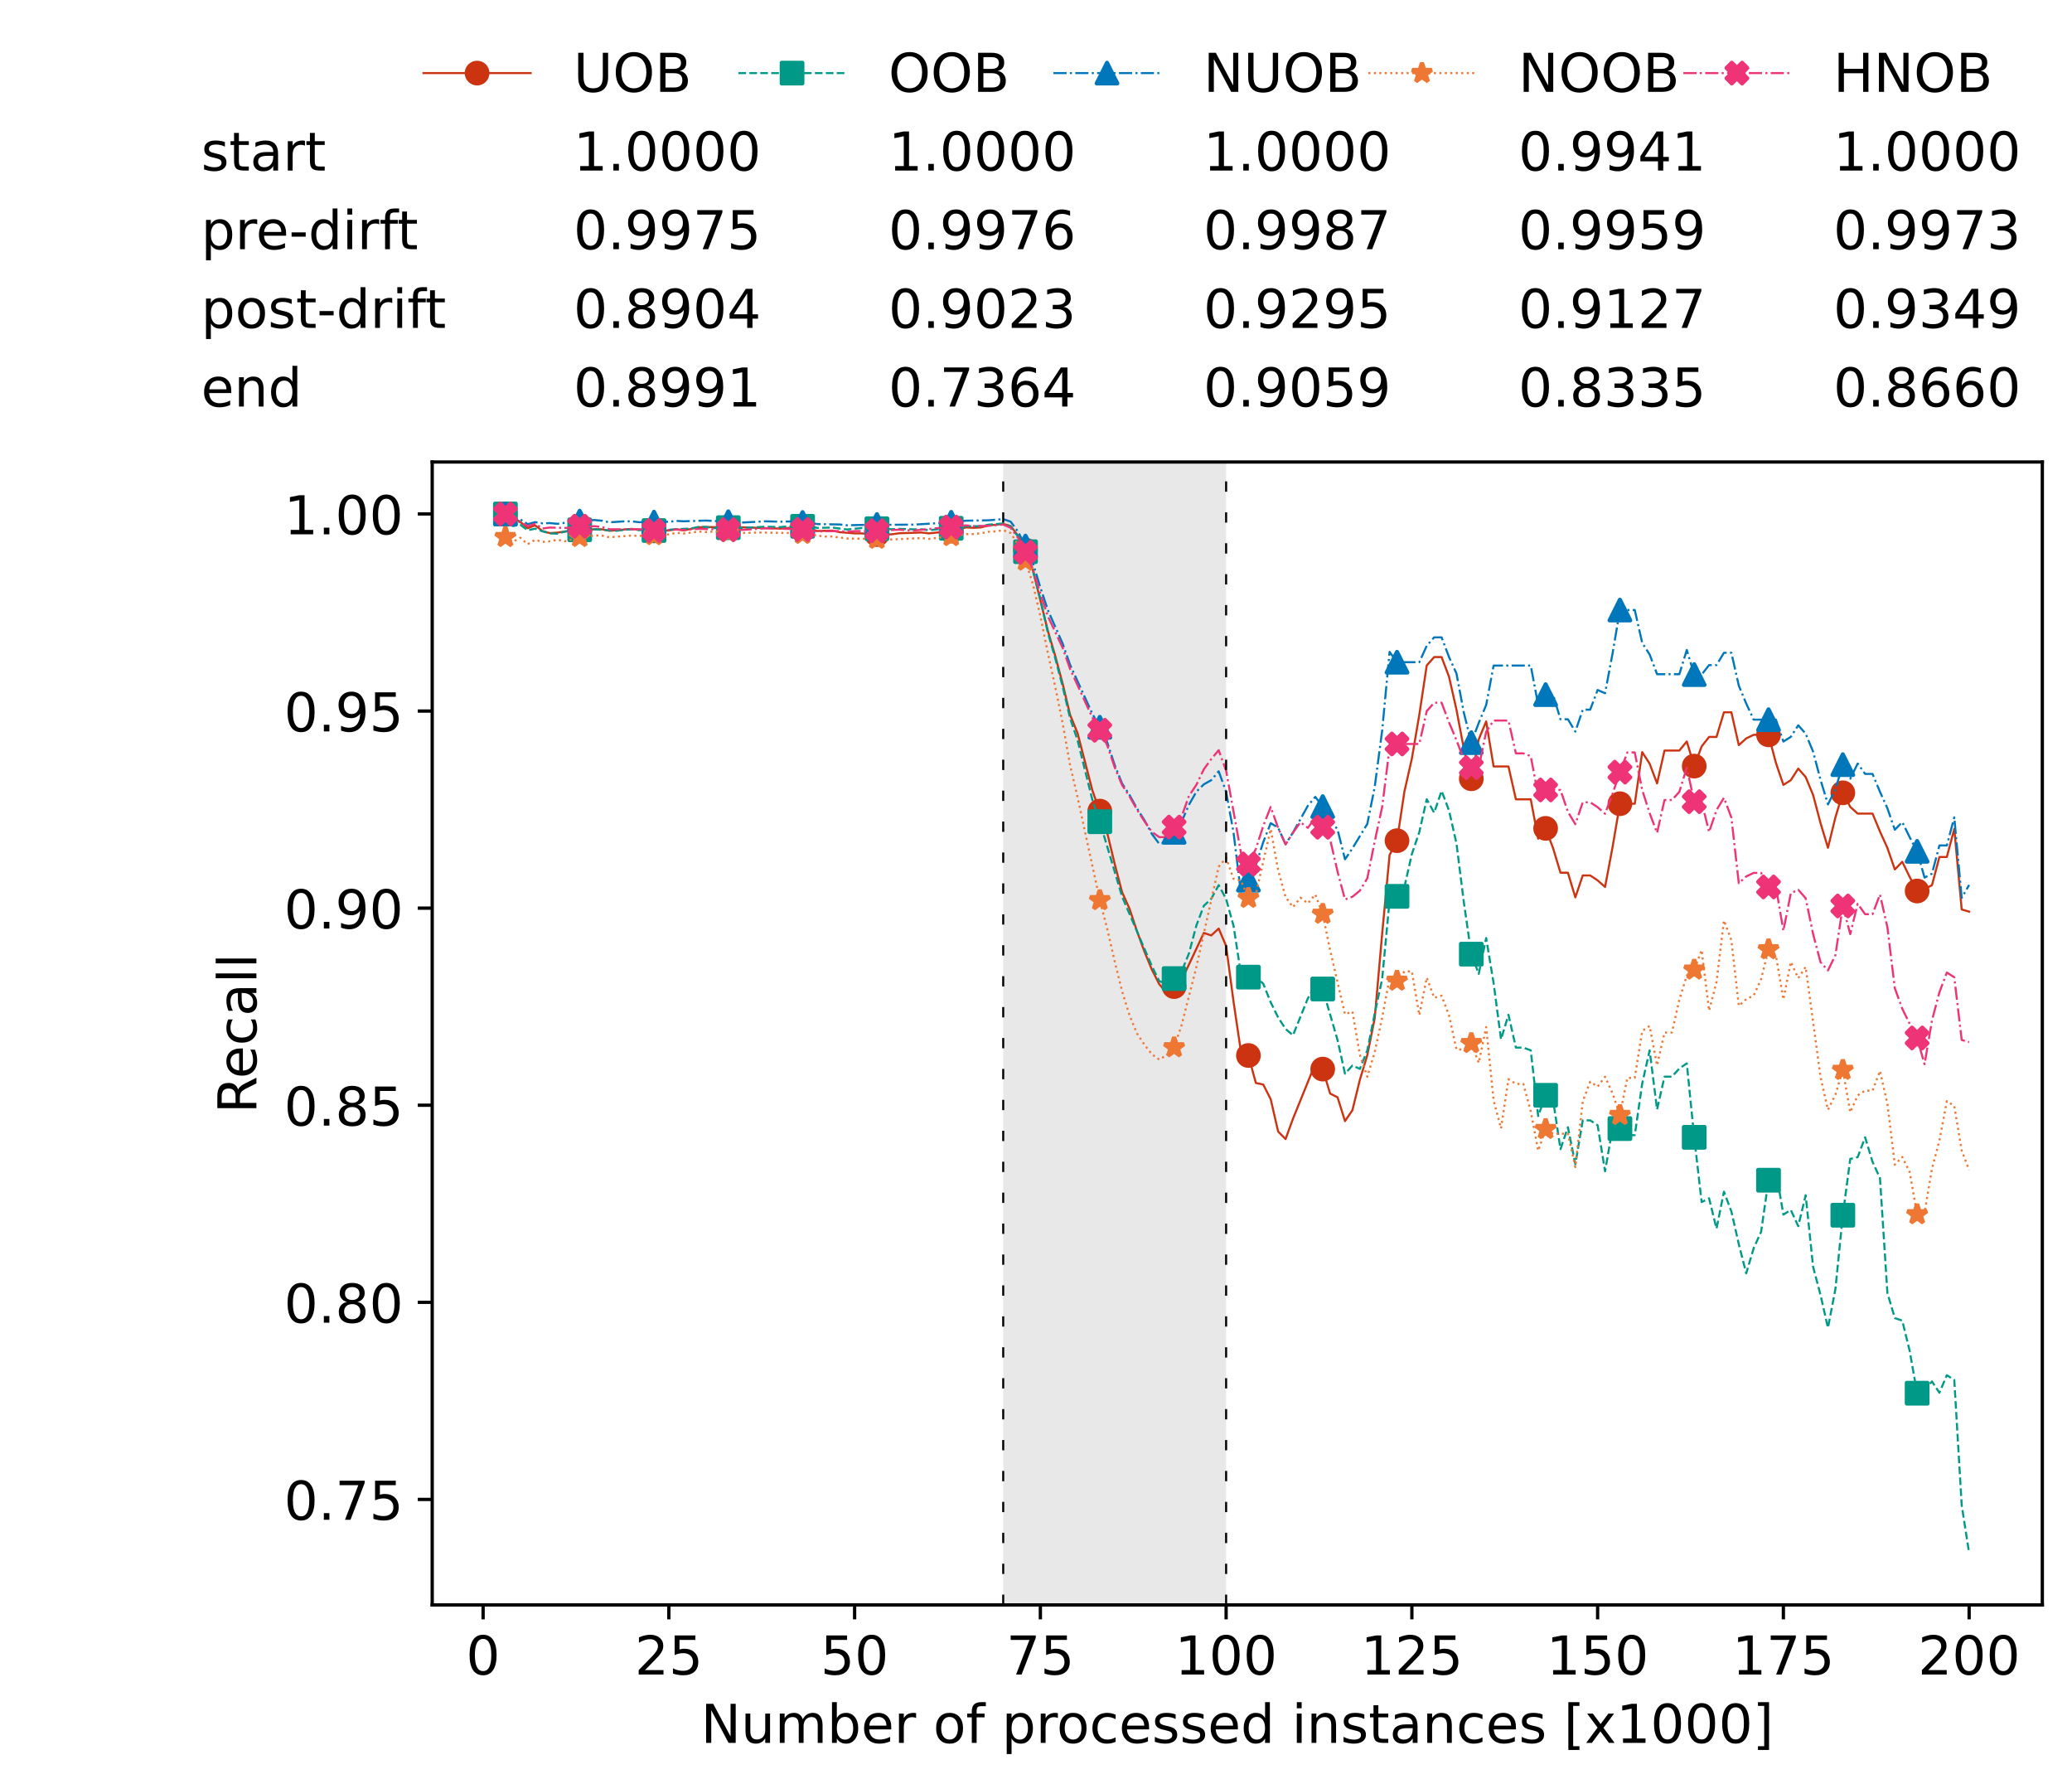 <?xml version="1.0" encoding="utf-8" standalone="no"?>
<!DOCTYPE svg PUBLIC "-//W3C//DTD SVG 1.1//EN"
  "http://www.w3.org/Graphics/SVG/1.1/DTD/svg11.dtd">
<!-- Created with matplotlib (https://matplotlib.org/) -->
<svg height="432.615pt" version="1.1" viewBox="0 0 502.65 432.615" width="502.65pt" xmlns="http://www.w3.org/2000/svg" xmlns:xlink="http://www.w3.org/1999/xlink">
 <defs>
  <style type="text/css">*{stroke-linecap:butt;stroke-linejoin:round;}</style>
 </defs>
 <g id="figure_1">
  <g id="patch_1">
   <path d="M 0 432.615 
L 502.65 432.615 
L 502.65 0 
L 0 0 
z
" style="fill:#ffffff;"/>
  </g>
  <g id="axes_1">
   <g id="patch_2">
    <path d="M 104.85 389.252 
L 495.45 389.252 
L 495.45 112.052 
L 104.85 112.052 
z
" style="fill:#ffffff;"/>
   </g>
   <g id="patch_3">
    <path clip-path="url(#p79d9e678c3)" d="M 297.446 389.252 
L 297.446 112.052 
L 243.372 112.052 
L 243.372 389.252 
z
" style="fill:#d3d3d3;opacity:0.5;"/>
   </g>
   <g id="matplotlib.axis_1">
    <g id="xtick_1">
     <g id="line2d_1">
      <defs>
       <path d="M 0 0 
L 0 3.5 
" id="m236d80ebb2" style="stroke:#000000;stroke-width:0.8;"/>
      </defs>
      <g>
       <use style="stroke:#000000;stroke-width:0.8;" x="117.197" xlink:href="#m236d80ebb2" y="389.252"/>
      </g>
     </g>
     <g id="text_1">
      <!-- 0 -->
      <g transform="translate(113.061 406.13)scale(0.13 -0.13)">
       <defs>
        <path d="M 31.781 66.406 
Q 24.172 66.406 20.328 58.906 
Q 16.5 51.422 16.5 36.375 
Q 16.5 21.391 20.328 13.891 
Q 24.172 6.391 31.781 6.391 
Q 39.453 6.391 43.281 13.891 
Q 47.125 21.391 47.125 36.375 
Q 47.125 51.422 43.281 58.906 
Q 39.453 66.406 31.781 66.406 
z
M 31.781 74.219 
Q 44.047 74.219 50.516 64.516 
Q 56.984 54.828 56.984 36.375 
Q 56.984 17.969 50.516 8.266 
Q 44.047 -1.422 31.781 -1.422 
Q 19.531 -1.422 13.062 8.266 
Q 6.594 17.969 6.594 36.375 
Q 6.594 54.828 13.062 64.516 
Q 19.531 74.219 31.781 74.219 
z
" id="DejaVuSans-48"/>
       </defs>
       <use xlink:href="#DejaVuSans-48"/>
      </g>
     </g>
    </g>
    <g id="xtick_2">
     <g id="line2d_2">
      <g>
       <use style="stroke:#000000;stroke-width:0.8;" x="162.259" xlink:href="#m236d80ebb2" y="389.252"/>
      </g>
     </g>
     <g id="text_2">
      <!-- 25 -->
      <g transform="translate(153.988 406.13)scale(0.13 -0.13)">
       <defs>
        <path d="M 19.188 8.297 
L 53.609 8.297 
L 53.609 0 
L 7.328 0 
L 7.328 8.297 
Q 12.938 14.109 22.625 23.891 
Q 32.328 33.688 34.812 36.531 
Q 39.547 41.844 41.422 45.531 
Q 43.312 49.219 43.312 52.781 
Q 43.312 58.594 39.234 62.25 
Q 35.156 65.922 28.609 65.922 
Q 23.969 65.922 18.812 64.312 
Q 13.672 62.703 7.812 59.422 
L 7.812 69.391 
Q 13.766 71.781 18.938 73 
Q 24.125 74.219 28.422 74.219 
Q 39.75 74.219 46.484 68.547 
Q 53.219 62.891 53.219 53.422 
Q 53.219 48.922 51.531 44.891 
Q 49.859 40.875 45.406 35.406 
Q 44.188 33.984 37.641 27.219 
Q 31.109 20.453 19.188 8.297 
z
" id="DejaVuSans-50"/>
        <path d="M 10.797 72.906 
L 49.516 72.906 
L 49.516 64.594 
L 19.828 64.594 
L 19.828 46.734 
Q 21.969 47.469 24.109 47.828 
Q 26.266 48.188 28.422 48.188 
Q 40.625 48.188 47.75 41.5 
Q 54.891 34.812 54.891 23.391 
Q 54.891 11.625 47.562 5.094 
Q 40.234 -1.422 26.906 -1.422 
Q 22.312 -1.422 17.547 -0.641 
Q 12.797 0.141 7.719 1.703 
L 7.719 11.625 
Q 12.109 9.234 16.797 8.062 
Q 21.484 6.891 26.703 6.891 
Q 35.156 6.891 40.078 11.328 
Q 45.016 15.766 45.016 23.391 
Q 45.016 31 40.078 35.438 
Q 35.156 39.891 26.703 39.891 
Q 22.75 39.891 18.812 39.016 
Q 14.891 38.141 10.797 36.281 
z
" id="DejaVuSans-53"/>
       </defs>
       <use xlink:href="#DejaVuSans-50"/>
       <use x="63.623" xlink:href="#DejaVuSans-53"/>
      </g>
     </g>
    </g>
    <g id="xtick_3">
     <g id="line2d_3">
      <g>
       <use style="stroke:#000000;stroke-width:0.8;" x="207.322" xlink:href="#m236d80ebb2" y="389.252"/>
      </g>
     </g>
     <g id="text_3">
      <!-- 50 -->
      <g transform="translate(199.05 406.13)scale(0.13 -0.13)">
       <use xlink:href="#DejaVuSans-53"/>
       <use x="63.623" xlink:href="#DejaVuSans-48"/>
      </g>
     </g>
    </g>
    <g id="xtick_4">
     <g id="line2d_4">
      <g>
       <use style="stroke:#000000;stroke-width:0.8;" x="252.384" xlink:href="#m236d80ebb2" y="389.252"/>
      </g>
     </g>
     <g id="text_4">
      <!-- 75 -->
      <g transform="translate(244.113 406.13)scale(0.13 -0.13)">
       <defs>
        <path d="M 8.203 72.906 
L 55.078 72.906 
L 55.078 68.703 
L 28.609 0 
L 18.312 0 
L 43.219 64.594 
L 8.203 64.594 
z
" id="DejaVuSans-55"/>
       </defs>
       <use xlink:href="#DejaVuSans-55"/>
       <use x="63.623" xlink:href="#DejaVuSans-53"/>
      </g>
     </g>
    </g>
    <g id="xtick_5">
     <g id="line2d_5">
      <g>
       <use style="stroke:#000000;stroke-width:0.8;" x="297.446" xlink:href="#m236d80ebb2" y="389.252"/>
      </g>
     </g>
     <g id="text_5">
      <!-- 100 -->
      <g transform="translate(285.039 406.13)scale(0.13 -0.13)">
       <defs>
        <path d="M 12.406 8.297 
L 28.516 8.297 
L 28.516 63.922 
L 10.984 60.406 
L 10.984 69.391 
L 28.422 72.906 
L 38.281 72.906 
L 38.281 8.297 
L 54.391 8.297 
L 54.391 0 
L 12.406 0 
z
" id="DejaVuSans-49"/>
       </defs>
       <use xlink:href="#DejaVuSans-49"/>
       <use x="63.623" xlink:href="#DejaVuSans-48"/>
       <use x="127.246" xlink:href="#DejaVuSans-48"/>
      </g>
     </g>
    </g>
    <g id="xtick_6">
     <g id="line2d_6">
      <g>
       <use style="stroke:#000000;stroke-width:0.8;" x="342.509" xlink:href="#m236d80ebb2" y="389.252"/>
      </g>
     </g>
     <g id="text_6">
      <!-- 125 -->
      <g transform="translate(330.102 406.13)scale(0.13 -0.13)">
       <use xlink:href="#DejaVuSans-49"/>
       <use x="63.623" xlink:href="#DejaVuSans-50"/>
       <use x="127.246" xlink:href="#DejaVuSans-53"/>
      </g>
     </g>
    </g>
    <g id="xtick_7">
     <g id="line2d_7">
      <g>
       <use style="stroke:#000000;stroke-width:0.8;" x="387.571" xlink:href="#m236d80ebb2" y="389.252"/>
      </g>
     </g>
     <g id="text_7">
      <!-- 150 -->
      <g transform="translate(375.164 406.13)scale(0.13 -0.13)">
       <use xlink:href="#DejaVuSans-49"/>
       <use x="63.623" xlink:href="#DejaVuSans-53"/>
       <use x="127.246" xlink:href="#DejaVuSans-48"/>
      </g>
     </g>
    </g>
    <g id="xtick_8">
     <g id="line2d_8">
      <g>
       <use style="stroke:#000000;stroke-width:0.8;" x="432.633" xlink:href="#m236d80ebb2" y="389.252"/>
      </g>
     </g>
     <g id="text_8">
      <!-- 175 -->
      <g transform="translate(420.226 406.13)scale(0.13 -0.13)">
       <use xlink:href="#DejaVuSans-49"/>
       <use x="63.623" xlink:href="#DejaVuSans-55"/>
       <use x="127.246" xlink:href="#DejaVuSans-53"/>
      </g>
     </g>
    </g>
    <g id="xtick_9">
     <g id="line2d_9">
      <g>
       <use style="stroke:#000000;stroke-width:0.8;" x="477.695" xlink:href="#m236d80ebb2" y="389.252"/>
      </g>
     </g>
     <g id="text_9">
      <!-- 200 -->
      <g transform="translate(465.289 406.13)scale(0.13 -0.13)">
       <use xlink:href="#DejaVuSans-50"/>
       <use x="63.623" xlink:href="#DejaVuSans-48"/>
       <use x="127.246" xlink:href="#DejaVuSans-48"/>
      </g>
     </g>
    </g>
    <g id="text_10">
     <!-- Number of processed instances [x1000] -->
     <g transform="translate(170.025 422.711)scale(0.13 -0.13)">
      <defs>
       <path d="M 9.812 72.906 
L 23.094 72.906 
L 55.422 11.922 
L 55.422 72.906 
L 64.984 72.906 
L 64.984 0 
L 51.703 0 
L 19.391 60.984 
L 19.391 0 
L 9.812 0 
z
" id="DejaVuSans-78"/>
       <path d="M 8.5 21.578 
L 8.5 54.688 
L 17.484 54.688 
L 17.484 21.922 
Q 17.484 14.156 20.5 10.266 
Q 23.531 6.391 29.594 6.391 
Q 36.859 6.391 41.078 11.031 
Q 45.312 15.672 45.312 23.688 
L 45.312 54.688 
L 54.297 54.688 
L 54.297 0 
L 45.312 0 
L 45.312 8.406 
Q 42.047 3.422 37.719 1 
Q 33.406 -1.422 27.688 -1.422 
Q 18.266 -1.422 13.375 4.438 
Q 8.5 10.297 8.5 21.578 
z
M 31.109 56 
z
" id="DejaVuSans-117"/>
       <path d="M 52 44.188 
Q 55.375 50.25 60.062 53.125 
Q 64.75 56 71.094 56 
Q 79.641 56 84.281 50.016 
Q 88.922 44.047 88.922 33.016 
L 88.922 0 
L 79.891 0 
L 79.891 32.719 
Q 79.891 40.578 77.094 44.375 
Q 74.312 48.188 68.609 48.188 
Q 61.625 48.188 57.562 43.547 
Q 53.516 38.922 53.516 30.906 
L 53.516 0 
L 44.484 0 
L 44.484 32.719 
Q 44.484 40.625 41.703 44.406 
Q 38.922 48.188 33.109 48.188 
Q 26.219 48.188 22.156 43.531 
Q 18.109 38.875 18.109 30.906 
L 18.109 0 
L 9.078 0 
L 9.078 54.688 
L 18.109 54.688 
L 18.109 46.188 
Q 21.188 51.219 25.484 53.609 
Q 29.781 56 35.688 56 
Q 41.656 56 45.828 52.969 
Q 50 49.953 52 44.188 
z
" id="DejaVuSans-109"/>
       <path d="M 48.688 27.297 
Q 48.688 37.203 44.609 42.844 
Q 40.531 48.484 33.406 48.484 
Q 26.266 48.484 22.188 42.844 
Q 18.109 37.203 18.109 27.297 
Q 18.109 17.391 22.188 11.75 
Q 26.266 6.109 33.406 6.109 
Q 40.531 6.109 44.609 11.75 
Q 48.688 17.391 48.688 27.297 
z
M 18.109 46.391 
Q 20.953 51.266 25.266 53.625 
Q 29.594 56 35.594 56 
Q 45.562 56 51.781 48.094 
Q 58.016 40.188 58.016 27.297 
Q 58.016 14.406 51.781 6.484 
Q 45.562 -1.422 35.594 -1.422 
Q 29.594 -1.422 25.266 0.953 
Q 20.953 3.328 18.109 8.203 
L 18.109 0 
L 9.078 0 
L 9.078 75.984 
L 18.109 75.984 
z
" id="DejaVuSans-98"/>
       <path d="M 56.203 29.594 
L 56.203 25.203 
L 14.891 25.203 
Q 15.484 15.922 20.484 11.062 
Q 25.484 6.203 34.422 6.203 
Q 39.594 6.203 44.453 7.469 
Q 49.312 8.734 54.109 11.281 
L 54.109 2.781 
Q 49.266 0.734 44.188 -0.344 
Q 39.109 -1.422 33.891 -1.422 
Q 20.797 -1.422 13.156 6.188 
Q 5.516 13.812 5.516 26.812 
Q 5.516 40.234 12.766 48.109 
Q 20.016 56 32.328 56 
Q 43.359 56 49.781 48.891 
Q 56.203 41.797 56.203 29.594 
z
M 47.219 32.234 
Q 47.125 39.594 43.094 43.984 
Q 39.062 48.391 32.422 48.391 
Q 24.906 48.391 20.391 44.141 
Q 15.875 39.891 15.188 32.172 
z
" id="DejaVuSans-101"/>
       <path d="M 41.109 46.297 
Q 39.594 47.172 37.812 47.578 
Q 36.031 48 33.891 48 
Q 26.266 48 22.188 43.047 
Q 18.109 38.094 18.109 28.812 
L 18.109 0 
L 9.078 0 
L 9.078 54.688 
L 18.109 54.688 
L 18.109 46.188 
Q 20.953 51.172 25.484 53.578 
Q 30.031 56 36.531 56 
Q 37.453 56 38.578 55.875 
Q 39.703 55.766 41.062 55.516 
z
" id="DejaVuSans-114"/>
       <path id="DejaVuSans-32"/>
       <path d="M 30.609 48.391 
Q 23.391 48.391 19.188 42.75 
Q 14.984 37.109 14.984 27.297 
Q 14.984 17.484 19.156 11.844 
Q 23.344 6.203 30.609 6.203 
Q 37.797 6.203 41.984 11.859 
Q 46.188 17.531 46.188 27.297 
Q 46.188 37.016 41.984 42.703 
Q 37.797 48.391 30.609 48.391 
z
M 30.609 56 
Q 42.328 56 49.016 48.375 
Q 55.719 40.766 55.719 27.297 
Q 55.719 13.875 49.016 6.219 
Q 42.328 -1.422 30.609 -1.422 
Q 18.844 -1.422 12.172 6.219 
Q 5.516 13.875 5.516 27.297 
Q 5.516 40.766 12.172 48.375 
Q 18.844 56 30.609 56 
z
" id="DejaVuSans-111"/>
       <path d="M 37.109 75.984 
L 37.109 68.5 
L 28.516 68.5 
Q 23.688 68.5 21.797 66.547 
Q 19.922 64.594 19.922 59.516 
L 19.922 54.688 
L 34.719 54.688 
L 34.719 47.703 
L 19.922 47.703 
L 19.922 0 
L 10.891 0 
L 10.891 47.703 
L 2.297 47.703 
L 2.297 54.688 
L 10.891 54.688 
L 10.891 58.5 
Q 10.891 67.625 15.141 71.797 
Q 19.391 75.984 28.609 75.984 
z
" id="DejaVuSans-102"/>
       <path d="M 18.109 8.203 
L 18.109 -20.797 
L 9.078 -20.797 
L 9.078 54.688 
L 18.109 54.688 
L 18.109 46.391 
Q 20.953 51.266 25.266 53.625 
Q 29.594 56 35.594 56 
Q 45.562 56 51.781 48.094 
Q 58.016 40.188 58.016 27.297 
Q 58.016 14.406 51.781 6.484 
Q 45.562 -1.422 35.594 -1.422 
Q 29.594 -1.422 25.266 0.953 
Q 20.953 3.328 18.109 8.203 
z
M 48.688 27.297 
Q 48.688 37.203 44.609 42.844 
Q 40.531 48.484 33.406 48.484 
Q 26.266 48.484 22.188 42.844 
Q 18.109 37.203 18.109 27.297 
Q 18.109 17.391 22.188 11.75 
Q 26.266 6.109 33.406 6.109 
Q 40.531 6.109 44.609 11.75 
Q 48.688 17.391 48.688 27.297 
z
" id="DejaVuSans-112"/>
       <path d="M 48.781 52.594 
L 48.781 44.188 
Q 44.969 46.297 41.141 47.344 
Q 37.312 48.391 33.406 48.391 
Q 24.656 48.391 19.812 42.844 
Q 14.984 37.312 14.984 27.297 
Q 14.984 17.281 19.812 11.734 
Q 24.656 6.203 33.406 6.203 
Q 37.312 6.203 41.141 7.25 
Q 44.969 8.297 48.781 10.406 
L 48.781 2.094 
Q 45.016 0.344 40.984 -0.531 
Q 36.969 -1.422 32.422 -1.422 
Q 20.062 -1.422 12.781 6.344 
Q 5.516 14.109 5.516 27.297 
Q 5.516 40.672 12.859 48.328 
Q 20.219 56 33.016 56 
Q 37.156 56 41.109 55.141 
Q 45.062 54.297 48.781 52.594 
z
" id="DejaVuSans-99"/>
       <path d="M 44.281 53.078 
L 44.281 44.578 
Q 40.484 46.531 36.375 47.5 
Q 32.281 48.484 27.875 48.484 
Q 21.188 48.484 17.844 46.438 
Q 14.5 44.391 14.5 40.281 
Q 14.5 37.156 16.891 35.375 
Q 19.281 33.594 26.516 31.984 
L 29.594 31.297 
Q 39.156 29.25 43.188 25.516 
Q 47.219 21.781 47.219 15.094 
Q 47.219 7.469 41.188 3.016 
Q 35.156 -1.422 24.609 -1.422 
Q 20.219 -1.422 15.453 -0.562 
Q 10.688 0.297 5.422 2 
L 5.422 11.281 
Q 10.406 8.688 15.234 7.391 
Q 20.062 6.109 24.812 6.109 
Q 31.156 6.109 34.562 8.281 
Q 37.984 10.453 37.984 14.406 
Q 37.984 18.062 35.516 20.016 
Q 33.062 21.969 24.703 23.781 
L 21.578 24.516 
Q 13.234 26.266 9.516 29.906 
Q 5.812 33.547 5.812 39.891 
Q 5.812 47.609 11.281 51.797 
Q 16.75 56 26.812 56 
Q 31.781 56 36.172 55.266 
Q 40.578 54.547 44.281 53.078 
z
" id="DejaVuSans-115"/>
       <path d="M 45.406 46.391 
L 45.406 75.984 
L 54.391 75.984 
L 54.391 0 
L 45.406 0 
L 45.406 8.203 
Q 42.578 3.328 38.25 0.953 
Q 33.938 -1.422 27.875 -1.422 
Q 17.969 -1.422 11.734 6.484 
Q 5.516 14.406 5.516 27.297 
Q 5.516 40.188 11.734 48.094 
Q 17.969 56 27.875 56 
Q 33.938 56 38.25 53.625 
Q 42.578 51.266 45.406 46.391 
z
M 14.797 27.297 
Q 14.797 17.391 18.875 11.75 
Q 22.953 6.109 30.078 6.109 
Q 37.203 6.109 41.297 11.75 
Q 45.406 17.391 45.406 27.297 
Q 45.406 37.203 41.297 42.844 
Q 37.203 48.484 30.078 48.484 
Q 22.953 48.484 18.875 42.844 
Q 14.797 37.203 14.797 27.297 
z
" id="DejaVuSans-100"/>
       <path d="M 9.422 54.688 
L 18.406 54.688 
L 18.406 0 
L 9.422 0 
z
M 9.422 75.984 
L 18.406 75.984 
L 18.406 64.594 
L 9.422 64.594 
z
" id="DejaVuSans-105"/>
       <path d="M 54.891 33.016 
L 54.891 0 
L 45.906 0 
L 45.906 32.719 
Q 45.906 40.484 42.875 44.328 
Q 39.844 48.188 33.797 48.188 
Q 26.516 48.188 22.312 43.547 
Q 18.109 38.922 18.109 30.906 
L 18.109 0 
L 9.078 0 
L 9.078 54.688 
L 18.109 54.688 
L 18.109 46.188 
Q 21.344 51.125 25.703 53.562 
Q 30.078 56 35.797 56 
Q 45.219 56 50.047 50.172 
Q 54.891 44.344 54.891 33.016 
z
" id="DejaVuSans-110"/>
       <path d="M 18.312 70.219 
L 18.312 54.688 
L 36.812 54.688 
L 36.812 47.703 
L 18.312 47.703 
L 18.312 18.016 
Q 18.312 11.328 20.141 9.422 
Q 21.969 7.516 27.594 7.516 
L 36.812 7.516 
L 36.812 0 
L 27.594 0 
Q 17.188 0 13.234 3.875 
Q 9.281 7.766 9.281 18.016 
L 9.281 47.703 
L 2.688 47.703 
L 2.688 54.688 
L 9.281 54.688 
L 9.281 70.219 
z
" id="DejaVuSans-116"/>
       <path d="M 34.281 27.484 
Q 23.391 27.484 19.188 25 
Q 14.984 22.516 14.984 16.5 
Q 14.984 11.719 18.141 8.906 
Q 21.297 6.109 26.703 6.109 
Q 34.188 6.109 38.703 11.406 
Q 43.219 16.703 43.219 25.484 
L 43.219 27.484 
z
M 52.203 31.203 
L 52.203 0 
L 43.219 0 
L 43.219 8.297 
Q 40.141 3.328 35.547 0.953 
Q 30.953 -1.422 24.312 -1.422 
Q 15.922 -1.422 10.953 3.297 
Q 6 8.016 6 15.922 
Q 6 25.141 12.172 29.828 
Q 18.359 34.516 30.609 34.516 
L 43.219 34.516 
L 43.219 35.406 
Q 43.219 41.609 39.141 45 
Q 35.062 48.391 27.688 48.391 
Q 23 48.391 18.547 47.266 
Q 14.109 46.141 10.016 43.891 
L 10.016 52.203 
Q 14.938 54.109 19.578 55.047 
Q 24.219 56 28.609 56 
Q 40.484 56 46.344 49.844 
Q 52.203 43.703 52.203 31.203 
z
" id="DejaVuSans-97"/>
       <path d="M 8.594 75.984 
L 29.297 75.984 
L 29.297 69 
L 17.578 69 
L 17.578 -6.203 
L 29.297 -6.203 
L 29.297 -13.188 
L 8.594 -13.188 
z
" id="DejaVuSans-91"/>
       <path d="M 54.891 54.688 
L 35.109 28.078 
L 55.906 0 
L 45.312 0 
L 29.391 21.484 
L 13.484 0 
L 2.875 0 
L 24.125 28.609 
L 4.688 54.688 
L 15.281 54.688 
L 29.781 35.203 
L 44.281 54.688 
z
" id="DejaVuSans-120"/>
       <path d="M 30.422 75.984 
L 30.422 -13.188 
L 9.719 -13.188 
L 9.719 -6.203 
L 21.391 -6.203 
L 21.391 69 
L 9.719 69 
L 9.719 75.984 
z
" id="DejaVuSans-93"/>
      </defs>
      <use xlink:href="#DejaVuSans-78"/>
      <use x="74.805" xlink:href="#DejaVuSans-117"/>
      <use x="138.184" xlink:href="#DejaVuSans-109"/>
      <use x="235.596" xlink:href="#DejaVuSans-98"/>
      <use x="299.072" xlink:href="#DejaVuSans-101"/>
      <use x="360.596" xlink:href="#DejaVuSans-114"/>
      <use x="401.709" xlink:href="#DejaVuSans-32"/>
      <use x="433.496" xlink:href="#DejaVuSans-111"/>
      <use x="494.678" xlink:href="#DejaVuSans-102"/>
      <use x="529.883" xlink:href="#DejaVuSans-32"/>
      <use x="561.67" xlink:href="#DejaVuSans-112"/>
      <use x="625.146" xlink:href="#DejaVuSans-114"/>
      <use x="664.01" xlink:href="#DejaVuSans-111"/>
      <use x="725.191" xlink:href="#DejaVuSans-99"/>
      <use x="780.172" xlink:href="#DejaVuSans-101"/>
      <use x="841.695" xlink:href="#DejaVuSans-115"/>
      <use x="893.795" xlink:href="#DejaVuSans-115"/>
      <use x="945.895" xlink:href="#DejaVuSans-101"/>
      <use x="1007.418" xlink:href="#DejaVuSans-100"/>
      <use x="1070.895" xlink:href="#DejaVuSans-32"/>
      <use x="1102.682" xlink:href="#DejaVuSans-105"/>
      <use x="1130.465" xlink:href="#DejaVuSans-110"/>
      <use x="1193.844" xlink:href="#DejaVuSans-115"/>
      <use x="1245.943" xlink:href="#DejaVuSans-116"/>
      <use x="1285.152" xlink:href="#DejaVuSans-97"/>
      <use x="1346.432" xlink:href="#DejaVuSans-110"/>
      <use x="1409.811" xlink:href="#DejaVuSans-99"/>
      <use x="1464.791" xlink:href="#DejaVuSans-101"/>
      <use x="1526.314" xlink:href="#DejaVuSans-115"/>
      <use x="1578.414" xlink:href="#DejaVuSans-32"/>
      <use x="1610.201" xlink:href="#DejaVuSans-91"/>
      <use x="1649.215" xlink:href="#DejaVuSans-120"/>
      <use x="1708.395" xlink:href="#DejaVuSans-49"/>
      <use x="1772.018" xlink:href="#DejaVuSans-48"/>
      <use x="1835.641" xlink:href="#DejaVuSans-48"/>
      <use x="1899.264" xlink:href="#DejaVuSans-48"/>
      <use x="1962.887" xlink:href="#DejaVuSans-93"/>
     </g>
    </g>
   </g>
   <g id="matplotlib.axis_2">
    <g id="ytick_1">
     <g id="line2d_10">
      <defs>
       <path d="M 0 0 
L -3.5 0 
" id="m42651f2af5" style="stroke:#000000;stroke-width:0.8;"/>
      </defs>
      <g>
       <use style="stroke:#000000;stroke-width:0.8;" x="104.85" xlink:href="#m42651f2af5" y="363.66"/>
      </g>
     </g>
     <g id="text_11">
      <!-- 0.75 -->
      <g transform="translate(68.905 368.599)scale(0.13 -0.13)">
       <defs>
        <path d="M 10.688 12.406 
L 21 12.406 
L 21 0 
L 10.688 0 
z
" id="DejaVuSans-46"/>
       </defs>
       <use xlink:href="#DejaVuSans-48"/>
       <use x="63.623" xlink:href="#DejaVuSans-46"/>
       <use x="95.41" xlink:href="#DejaVuSans-55"/>
       <use x="159.033" xlink:href="#DejaVuSans-53"/>
      </g>
     </g>
    </g>
    <g id="ytick_2">
     <g id="line2d_11">
      <g>
       <use style="stroke:#000000;stroke-width:0.8;" x="104.85" xlink:href="#m42651f2af5" y="315.858"/>
      </g>
     </g>
     <g id="text_12">
      <!-- 0.80 -->
      <g transform="translate(68.905 320.797)scale(0.13 -0.13)">
       <defs>
        <path d="M 31.781 34.625 
Q 24.75 34.625 20.719 30.859 
Q 16.703 27.094 16.703 20.516 
Q 16.703 13.922 20.719 10.156 
Q 24.75 6.391 31.781 6.391 
Q 38.812 6.391 42.859 10.172 
Q 46.922 13.969 46.922 20.516 
Q 46.922 27.094 42.891 30.859 
Q 38.875 34.625 31.781 34.625 
z
M 21.922 38.812 
Q 15.578 40.375 12.031 44.719 
Q 8.5 49.078 8.5 55.328 
Q 8.5 64.062 14.719 69.141 
Q 20.953 74.219 31.781 74.219 
Q 42.672 74.219 48.875 69.141 
Q 55.078 64.062 55.078 55.328 
Q 55.078 49.078 51.531 44.719 
Q 48 40.375 41.703 38.812 
Q 48.828 37.156 52.797 32.312 
Q 56.781 27.484 56.781 20.516 
Q 56.781 9.906 50.312 4.234 
Q 43.844 -1.422 31.781 -1.422 
Q 19.734 -1.422 13.25 4.234 
Q 6.781 9.906 6.781 20.516 
Q 6.781 27.484 10.781 32.312 
Q 14.797 37.156 21.922 38.812 
z
M 18.312 54.391 
Q 18.312 48.734 21.844 45.562 
Q 25.391 42.391 31.781 42.391 
Q 38.141 42.391 41.719 45.562 
Q 45.312 48.734 45.312 54.391 
Q 45.312 60.062 41.719 63.234 
Q 38.141 66.406 31.781 66.406 
Q 25.391 66.406 21.844 63.234 
Q 18.312 60.062 18.312 54.391 
z
" id="DejaVuSans-56"/>
       </defs>
       <use xlink:href="#DejaVuSans-48"/>
       <use x="63.623" xlink:href="#DejaVuSans-46"/>
       <use x="95.41" xlink:href="#DejaVuSans-56"/>
       <use x="159.033" xlink:href="#DejaVuSans-48"/>
      </g>
     </g>
    </g>
    <g id="ytick_3">
     <g id="line2d_12">
      <g>
       <use style="stroke:#000000;stroke-width:0.8;" x="104.85" xlink:href="#m42651f2af5" y="268.057"/>
      </g>
     </g>
     <g id="text_13">
      <!-- 0.85 -->
      <g transform="translate(68.905 272.996)scale(0.13 -0.13)">
       <use xlink:href="#DejaVuSans-48"/>
       <use x="63.623" xlink:href="#DejaVuSans-46"/>
       <use x="95.41" xlink:href="#DejaVuSans-56"/>
       <use x="159.033" xlink:href="#DejaVuSans-53"/>
      </g>
     </g>
    </g>
    <g id="ytick_4">
     <g id="line2d_13">
      <g>
       <use style="stroke:#000000;stroke-width:0.8;" x="104.85" xlink:href="#m42651f2af5" y="220.255"/>
      </g>
     </g>
     <g id="text_14">
      <!-- 0.90 -->
      <g transform="translate(68.905 225.194)scale(0.13 -0.13)">
       <defs>
        <path d="M 10.984 1.516 
L 10.984 10.5 
Q 14.703 8.734 18.5 7.812 
Q 22.312 6.891 25.984 6.891 
Q 35.75 6.891 40.891 13.453 
Q 46.047 20.016 46.781 33.406 
Q 43.953 29.203 39.594 26.953 
Q 35.25 24.703 29.984 24.703 
Q 19.047 24.703 12.672 31.312 
Q 6.297 37.938 6.297 49.422 
Q 6.297 60.641 12.938 67.422 
Q 19.578 74.219 30.609 74.219 
Q 43.266 74.219 49.922 64.516 
Q 56.594 54.828 56.594 36.375 
Q 56.594 19.141 48.406 8.859 
Q 40.234 -1.422 26.422 -1.422 
Q 22.703 -1.422 18.891 -0.688 
Q 15.094 0.047 10.984 1.516 
z
M 30.609 32.422 
Q 37.25 32.422 41.125 36.953 
Q 45.016 41.5 45.016 49.422 
Q 45.016 57.281 41.125 61.844 
Q 37.25 66.406 30.609 66.406 
Q 23.969 66.406 20.094 61.844 
Q 16.219 57.281 16.219 49.422 
Q 16.219 41.5 20.094 36.953 
Q 23.969 32.422 30.609 32.422 
z
" id="DejaVuSans-57"/>
       </defs>
       <use xlink:href="#DejaVuSans-48"/>
       <use x="63.623" xlink:href="#DejaVuSans-46"/>
       <use x="95.41" xlink:href="#DejaVuSans-57"/>
       <use x="159.033" xlink:href="#DejaVuSans-48"/>
      </g>
     </g>
    </g>
    <g id="ytick_5">
     <g id="line2d_14">
      <g>
       <use style="stroke:#000000;stroke-width:0.8;" x="104.85" xlink:href="#m42651f2af5" y="172.453"/>
      </g>
     </g>
     <g id="text_15">
      <!-- 0.95 -->
      <g transform="translate(68.905 177.392)scale(0.13 -0.13)">
       <use xlink:href="#DejaVuSans-48"/>
       <use x="63.623" xlink:href="#DejaVuSans-46"/>
       <use x="95.41" xlink:href="#DejaVuSans-57"/>
       <use x="159.033" xlink:href="#DejaVuSans-53"/>
      </g>
     </g>
    </g>
    <g id="ytick_6">
     <g id="line2d_15">
      <g>
       <use style="stroke:#000000;stroke-width:0.8;" x="104.85" xlink:href="#m42651f2af5" y="124.652"/>
      </g>
     </g>
     <g id="text_16">
      <!-- 1.00 -->
      <g transform="translate(68.905 129.591)scale(0.13 -0.13)">
       <use xlink:href="#DejaVuSans-49"/>
       <use x="63.623" xlink:href="#DejaVuSans-46"/>
       <use x="95.41" xlink:href="#DejaVuSans-48"/>
       <use x="159.033" xlink:href="#DejaVuSans-48"/>
      </g>
     </g>
    </g>
    <g id="text_17">
     <!-- Recall -->
     <g transform="translate(62.201 270.044)rotate(-90)scale(0.13 -0.13)">
      <defs>
       <path d="M 44.391 34.188 
Q 47.562 33.109 50.562 29.594 
Q 53.562 26.078 56.594 19.922 
L 66.609 0 
L 56 0 
L 46.688 18.703 
Q 43.062 26.031 39.672 28.422 
Q 36.281 30.812 30.422 30.812 
L 19.672 30.812 
L 19.672 0 
L 9.812 0 
L 9.812 72.906 
L 32.078 72.906 
Q 44.578 72.906 50.734 67.672 
Q 56.891 62.453 56.891 51.906 
Q 56.891 45.016 53.688 40.469 
Q 50.484 35.938 44.391 34.188 
z
M 19.672 64.797 
L 19.672 38.922 
L 32.078 38.922 
Q 39.203 38.922 42.844 42.219 
Q 46.484 45.516 46.484 51.906 
Q 46.484 58.297 42.844 61.547 
Q 39.203 64.797 32.078 64.797 
z
" id="DejaVuSans-82"/>
       <path d="M 9.422 75.984 
L 18.406 75.984 
L 18.406 0 
L 9.422 0 
z
" id="DejaVuSans-108"/>
      </defs>
      <use xlink:href="#DejaVuSans-82"/>
      <use x="64.982" xlink:href="#DejaVuSans-101"/>
      <use x="126.506" xlink:href="#DejaVuSans-99"/>
      <use x="181.486" xlink:href="#DejaVuSans-97"/>
      <use x="242.766" xlink:href="#DejaVuSans-108"/>
      <use x="270.549" xlink:href="#DejaVuSans-108"/>
     </g>
    </g>
   </g>
   <g id="line2d_16"/>
   <g id="line2d_17"/>
   <g id="line2d_18"/>
   <g id="line2d_19"/>
   <g id="line2d_20"/>
   <g id="line2d_21">
    <path clip-path="url(#p79d9e678c3)" d="M 122.605 124.652 
L 126.21 126.568 
L 128.012 128.102 
L 129.815 127.412 
L 131.617 128.812 
L 133.419 129.304 
L 135.222 129.174 
L 138.827 128.665 
L 140.629 128.483 
L 142.432 128.502 
L 144.234 128.359 
L 146.037 128.371 
L 147.839 128.744 
L 153.247 128.272 
L 155.049 128.469 
L 156.852 128.468 
L 158.654 128.76 
L 162.259 128.66 
L 164.062 128.353 
L 165.864 128.635 
L 169.469 127.888 
L 171.272 127.802 
L 174.877 127.886 
L 176.679 127.786 
L 189.297 128.204 
L 192.902 127.925 
L 194.704 128.009 
L 196.507 128.298 
L 198.309 128.787 
L 201.914 128.695 
L 203.717 129.069 
L 207.322 129.364 
L 209.124 129.375 
L 212.729 129.651 
L 216.334 129.589 
L 218.137 129.33 
L 223.544 129.154 
L 225.347 129.361 
L 230.754 128.8 
L 234.359 127.922 
L 236.162 128.011 
L 237.964 127.919 
L 239.767 127.453 
L 243.372 127.062 
L 245.174 127.58 
L 246.976 129.938 
L 248.779 133.422 
L 250.581 138.279 
L 254.186 152.943 
L 255.989 159.073 
L 257.791 165.819 
L 259.594 173.362 
L 261.396 177.779 
L 265.001 191.692 
L 268.606 202.012 
L 270.409 209.5 
L 272.211 216.387 
L 274.014 220.395 
L 275.816 225.822 
L 277.619 230.767 
L 279.421 235.136 
L 281.224 238.712 
L 283.026 240.755 
L 286.631 237.752 
L 292.039 226.263 
L 293.841 226.871 
L 295.644 225.204 
L 297.446 229.445 
L 299.249 242.958 
L 301.051 255.139 
L 302.854 255.993 
L 304.656 262.652 
L 306.459 263.043 
L 308.261 266.591 
L 310.064 274.438 
L 311.866 276.268 
L 313.669 271.323 
L 319.076 257.988 
L 320.879 259.293 
L 322.681 265.232 
L 324.484 266.133 
L 326.286 271.907 
L 328.089 269.251 
L 329.891 261.897 
L 331.694 255.922 
L 333.496 246.959 
L 335.299 226.473 
L 337.101 207.352 
L 338.904 203.893 
L 340.706 191.942 
L 342.509 183.975 
L 344.311 173.353 
L 346.114 161.402 
L 347.916 159.36 
L 349.719 159.36 
L 351.521 164.14 
L 353.324 172.107 
L 355.126 181.667 
L 356.928 188.875 
L 358.731 179.315 
L 360.533 174.969 
L 362.336 185.895 
L 365.941 185.895 
L 367.743 193.862 
L 371.348 193.862 
L 373.151 203.423 
L 374.953 200.907 
L 376.756 205.687 
L 378.558 211.662 
L 380.361 211.662 
L 382.163 217.637 
L 383.966 212.326 
L 385.768 212.326 
L 387.571 213.521 
L 389.373 215.114 
L 391.176 205.554 
L 392.978 194.932 
L 396.583 194.932 
L 398.386 182.412 
L 400.188 185.224 
L 401.991 190.004 
L 403.793 182.037 
L 407.398 182.037 
L 409.201 179.831 
L 411.003 185.806 
L 412.806 181.026 
L 414.608 178.728 
L 416.411 178.728 
L 418.213 172.753 
L 420.016 172.753 
L 421.818 180.72 
L 423.621 179.09 
L 425.423 178.221 
L 429.028 178.221 
L 430.831 185.05 
L 432.633 190.361 
L 434.436 189.223 
L 436.238 186.411 
L 438.041 188.46 
L 439.843 192.805 
L 441.646 199.634 
L 443.448 205.609 
L 445.251 198.255 
L 447.053 192.28 
L 448.856 195.694 
L 450.658 197.328 
L 454.263 197.328 
L 456.066 201.674 
L 457.868 205.658 
L 459.671 210.872 
L 461.473 209.01 
L 463.276 212.687 
L 465.078 216.101 
L 466.881 215.646 
L 468.683 214.68 
L 470.485 207.852 
L 472.288 207.852 
L 474.09 201.023 
L 475.893 220.578 
L 477.695 221.103 
L 477.695 221.103 
" style="fill:none;stroke:#cc3311;stroke-linecap:square;stroke-width:0.5;"/>
    <defs>
     <path d="M 0 2.5 
C 0.663 2.5 1.299 2.237 1.768 1.768 
C 2.237 1.299 2.5 0.663 2.5 0 
C 2.5 -0.663 2.237 -1.299 1.768 -1.768 
C 1.299 -2.237 0.663 -2.5 0 -2.5 
C -0.663 -2.5 -1.299 -2.237 -1.768 -1.768 
C -2.237 -1.299 -2.5 -0.663 -2.5 0 
C -2.5 0.663 -2.237 1.299 -1.768 1.768 
C -1.299 2.237 -0.663 2.5 0 2.5 
z
" id="m87466e3a59" style="stroke:#cc3311;"/>
    </defs>
    <g clip-path="url(#p79d9e678c3)">
     <use style="fill:#cc3311;stroke:#cc3311;" x="122.605" xlink:href="#m87466e3a59" y="124.652"/>
     <use style="fill:#cc3311;stroke:#cc3311;" x="140.629" xlink:href="#m87466e3a59" y="128.483"/>
     <use style="fill:#cc3311;stroke:#cc3311;" x="158.654" xlink:href="#m87466e3a59" y="128.76"/>
     <use style="fill:#cc3311;stroke:#cc3311;" x="176.679" xlink:href="#m87466e3a59" y="127.786"/>
     <use style="fill:#cc3311;stroke:#cc3311;" x="194.704" xlink:href="#m87466e3a59" y="128.009"/>
     <use style="fill:#cc3311;stroke:#cc3311;" x="212.729" xlink:href="#m87466e3a59" y="129.651"/>
     <use style="fill:#cc3311;stroke:#cc3311;" x="230.754" xlink:href="#m87466e3a59" y="128.8"/>
     <use style="fill:#cc3311;stroke:#cc3311;" x="248.779" xlink:href="#m87466e3a59" y="133.422"/>
     <use style="fill:#cc3311;stroke:#cc3311;" x="266.804" xlink:href="#m87466e3a59" y="196.721"/>
     <use style="fill:#cc3311;stroke:#cc3311;" x="284.829" xlink:href="#m87466e3a59" y="239.282"/>
     <use style="fill:#cc3311;stroke:#cc3311;" x="302.854" xlink:href="#m87466e3a59" y="255.993"/>
     <use style="fill:#cc3311;stroke:#cc3311;" x="320.879" xlink:href="#m87466e3a59" y="259.293"/>
     <use style="fill:#cc3311;stroke:#cc3311;" x="338.904" xlink:href="#m87466e3a59" y="203.893"/>
     <use style="fill:#cc3311;stroke:#cc3311;" x="356.928" xlink:href="#m87466e3a59" y="188.875"/>
     <use style="fill:#cc3311;stroke:#cc3311;" x="374.953" xlink:href="#m87466e3a59" y="200.907"/>
     <use style="fill:#cc3311;stroke:#cc3311;" x="392.978" xlink:href="#m87466e3a59" y="194.932"/>
     <use style="fill:#cc3311;stroke:#cc3311;" x="411.003" xlink:href="#m87466e3a59" y="185.806"/>
     <use style="fill:#cc3311;stroke:#cc3311;" x="429.028" xlink:href="#m87466e3a59" y="178.221"/>
     <use style="fill:#cc3311;stroke:#cc3311;" x="447.053" xlink:href="#m87466e3a59" y="192.28"/>
     <use style="fill:#cc3311;stroke:#cc3311;" x="465.078" xlink:href="#m87466e3a59" y="216.101"/>
    </g>
   </g>
   <g id="line2d_22"/>
   <g id="line2d_23"/>
   <g id="line2d_24"/>
   <g id="line2d_25"/>
   <g id="line2d_26">
    <path clip-path="url(#p79d9e678c3)" d="M 122.605 124.652 
L 124.407 127.609 
L 126.21 127.253 
L 128.012 128.615 
L 129.815 128.22 
L 131.617 128.865 
L 133.419 129.35 
L 135.222 129.44 
L 137.024 128.908 
L 140.629 128.499 
L 142.432 128.517 
L 144.234 128.373 
L 149.642 128.736 
L 151.444 128.496 
L 153.247 128.39 
L 155.049 128.58 
L 156.852 128.478 
L 158.654 128.673 
L 167.667 128.167 
L 169.469 127.787 
L 171.272 127.802 
L 173.074 128.084 
L 180.284 128.037 
L 185.692 127.741 
L 189.297 127.838 
L 191.099 127.654 
L 196.507 127.651 
L 198.309 128.039 
L 201.914 127.949 
L 205.519 128.425 
L 209.124 128.053 
L 210.927 128.232 
L 212.729 128.232 
L 216.334 128.358 
L 218.137 128.28 
L 221.742 128.385 
L 223.544 128.388 
L 225.347 128.595 
L 234.359 127.636 
L 237.964 127.63 
L 239.767 127.257 
L 243.372 126.964 
L 245.174 127.762 
L 246.976 130.119 
L 248.779 133.804 
L 250.581 138.455 
L 252.384 145.279 
L 254.186 153.375 
L 255.989 159.643 
L 257.791 166.505 
L 259.594 174.187 
L 261.396 179.489 
L 265.001 194.01 
L 266.804 199.287 
L 272.211 217.465 
L 279.421 234.28 
L 281.224 237.963 
L 283.026 238.569 
L 284.829 237.344 
L 286.631 235.659 
L 288.434 231.223 
L 290.236 224.445 
L 292.039 219.691 
L 293.841 217.977 
L 295.644 214.676 
L 297.446 218.033 
L 299.249 224.571 
L 301.051 236.29 
L 302.854 236.988 
L 304.656 236.943 
L 306.459 238.596 
L 308.261 243.1 
L 310.064 246.759 
L 311.866 249.549 
L 313.669 251.093 
L 317.274 242.144 
L 319.076 238.909 
L 320.879 239.863 
L 324.484 252.272 
L 326.286 260.412 
L 328.089 258.421 
L 329.891 259.248 
L 331.694 254.766 
L 333.496 245.804 
L 335.299 237.457 
L 337.101 218.337 
L 338.904 217.393 
L 340.706 215.095 
L 342.509 207.128 
L 344.311 201.817 
L 346.114 193.85 
L 347.916 197.118 
L 349.719 191.807 
L 351.521 196.587 
L 353.324 204.554 
L 355.126 218.895 
L 356.928 231.414 
L 358.731 236.194 
L 360.533 227.503 
L 362.336 238.429 
L 364.138 252.087 
L 365.941 246.112 
L 367.743 254.079 
L 369.546 254.079 
L 371.348 254.742 
L 373.151 270.676 
L 374.953 265.645 
L 376.756 266.748 
L 378.558 278.698 
L 380.361 273.387 
L 382.163 282.35 
L 383.966 271.727 
L 385.768 271.727 
L 387.571 272.922 
L 389.373 284.076 
L 391.176 273.719 
L 392.978 273.719 
L 394.781 275.312 
L 396.583 275.312 
L 398.386 262.793 
L 400.188 254.759 
L 401.991 269.099 
L 403.793 261.132 
L 405.596 261.132 
L 407.398 259.141 
L 409.201 257.915 
L 411.003 275.841 
L 412.806 291.547 
L 414.608 290.627 
L 416.411 297.982 
L 418.213 289.019 
L 420.016 293.799 
L 421.818 301.766 
L 423.621 308.827 
L 425.423 302.744 
L 427.226 298.76 
L 429.028 286.241 
L 430.831 283.964 
L 432.633 294.587 
L 434.436 293.449 
L 436.238 297.385 
L 438.041 289.874 
L 439.843 307.256 
L 441.646 314.085 
L 443.448 322.052 
L 445.251 312.655 
L 447.053 294.729 
L 448.856 281.072 
L 450.658 280.663 
L 452.461 275.825 
L 454.263 281.8 
L 456.066 285.711 
L 457.868 313.596 
L 459.671 319.679 
L 461.473 320.3 
L 463.276 327.654 
L 465.078 337.897 
L 466.881 336.987 
L 468.683 335.056 
L 470.485 337.787 
L 472.288 333.538 
L 474.09 334.676 
L 475.893 365.095 
L 477.695 376.652 
L 477.695 376.652 
" style="fill:none;stroke:#009988;stroke-dasharray:1.85,0.8;stroke-dashoffset:0;stroke-width:0.5;"/>
    <defs>
     <path d="M -2.5 2.5 
L 2.5 2.5 
L 2.5 -2.5 
L -2.5 -2.5 
z
" id="m78d8757a1d" style="stroke:#009988;stroke-linejoin:miter;"/>
    </defs>
    <g clip-path="url(#p79d9e678c3)">
     <use style="fill:#009988;stroke:#009988;stroke-linejoin:miter;" x="122.605" xlink:href="#m78d8757a1d" y="124.652"/>
     <use style="fill:#009988;stroke:#009988;stroke-linejoin:miter;" x="140.629" xlink:href="#m78d8757a1d" y="128.499"/>
     <use style="fill:#009988;stroke:#009988;stroke-linejoin:miter;" x="158.654" xlink:href="#m78d8757a1d" y="128.673"/>
     <use style="fill:#009988;stroke:#009988;stroke-linejoin:miter;" x="176.679" xlink:href="#m78d8757a1d" y="127.977"/>
     <use style="fill:#009988;stroke:#009988;stroke-linejoin:miter;" x="194.704" xlink:href="#m78d8757a1d" y="127.647"/>
     <use style="fill:#009988;stroke:#009988;stroke-linejoin:miter;" x="212.729" xlink:href="#m78d8757a1d" y="128.232"/>
     <use style="fill:#009988;stroke:#009988;stroke-linejoin:miter;" x="230.754" xlink:href="#m78d8757a1d" y="128.128"/>
     <use style="fill:#009988;stroke:#009988;stroke-linejoin:miter;" x="248.779" xlink:href="#m78d8757a1d" y="133.804"/>
     <use style="fill:#009988;stroke:#009988;stroke-linejoin:miter;" x="266.804" xlink:href="#m78d8757a1d" y="199.287"/>
     <use style="fill:#009988;stroke:#009988;stroke-linejoin:miter;" x="284.829" xlink:href="#m78d8757a1d" y="237.344"/>
     <use style="fill:#009988;stroke:#009988;stroke-linejoin:miter;" x="302.854" xlink:href="#m78d8757a1d" y="236.988"/>
     <use style="fill:#009988;stroke:#009988;stroke-linejoin:miter;" x="320.879" xlink:href="#m78d8757a1d" y="239.863"/>
     <use style="fill:#009988;stroke:#009988;stroke-linejoin:miter;" x="338.904" xlink:href="#m78d8757a1d" y="217.393"/>
     <use style="fill:#009988;stroke:#009988;stroke-linejoin:miter;" x="356.928" xlink:href="#m78d8757a1d" y="231.414"/>
     <use style="fill:#009988;stroke:#009988;stroke-linejoin:miter;" x="374.953" xlink:href="#m78d8757a1d" y="265.645"/>
     <use style="fill:#009988;stroke:#009988;stroke-linejoin:miter;" x="392.978" xlink:href="#m78d8757a1d" y="273.719"/>
     <use style="fill:#009988;stroke:#009988;stroke-linejoin:miter;" x="411.003" xlink:href="#m78d8757a1d" y="275.841"/>
     <use style="fill:#009988;stroke:#009988;stroke-linejoin:miter;" x="429.028" xlink:href="#m78d8757a1d" y="286.241"/>
     <use style="fill:#009988;stroke:#009988;stroke-linejoin:miter;" x="447.053" xlink:href="#m78d8757a1d" y="294.729"/>
     <use style="fill:#009988;stroke:#009988;stroke-linejoin:miter;" x="465.078" xlink:href="#m78d8757a1d" y="337.897"/>
    </g>
   </g>
   <g id="line2d_27"/>
   <g id="line2d_28"/>
   <g id="line2d_29"/>
   <g id="line2d_30"/>
   <g id="line2d_31">
    <path clip-path="url(#p79d9e678c3)" d="M 122.605 124.652 
L 124.407 125.637 
L 126.21 125.939 
L 128.012 127.126 
L 129.815 126.632 
L 131.617 126.922 
L 133.419 126.869 
L 135.222 127.044 
L 138.827 126.565 
L 144.234 126.124 
L 146.037 126.295 
L 147.839 126.682 
L 151.444 126.444 
L 153.247 126.451 
L 155.049 126.647 
L 162.259 126.543 
L 164.062 126.336 
L 165.864 126.43 
L 171.272 126.255 
L 180.284 126.723 
L 185.692 126.433 
L 189.297 126.531 
L 192.902 126.439 
L 194.704 126.72 
L 196.507 126.818 
L 198.309 127.109 
L 203.717 127.204 
L 205.519 127.4 
L 209.124 127.312 
L 221.742 127.241 
L 230.754 126.68 
L 234.359 126.286 
L 239.767 126.193 
L 243.372 125.9 
L 245.174 126.518 
L 246.976 128.959 
L 248.779 132.439 
L 250.581 136.57 
L 252.384 142.476 
L 254.186 147.916 
L 257.791 156.099 
L 259.594 161.24 
L 265.001 173.125 
L 266.804 176.384 
L 268.606 180.033 
L 270.409 185.537 
L 272.211 190.032 
L 274.014 192.809 
L 275.816 196.074 
L 277.619 198.899 
L 279.421 202.24 
L 281.224 204.671 
L 283.026 204.297 
L 286.631 199.355 
L 288.434 195.172 
L 290.236 191.996 
L 292.039 190.232 
L 293.841 189.219 
L 295.644 187.065 
L 297.446 192.045 
L 299.249 201.925 
L 301.051 216.728 
L 302.854 213.468 
L 304.656 209.82 
L 306.459 204.228 
L 308.261 199.639 
L 310.064 200.75 
L 311.866 204.741 
L 313.669 201.915 
L 317.274 195.426 
L 319.076 193.269 
L 320.879 195.629 
L 322.681 198.599 
L 324.484 201.222 
L 326.286 208.416 
L 328.089 205.76 
L 331.694 199.831 
L 333.496 190.868 
L 335.299 177.21 
L 337.101 158.09 
L 338.904 160.606 
L 344.311 160.606 
L 346.114 156.622 
L 347.916 154.579 
L 349.719 154.579 
L 351.521 159.36 
L 353.324 163.343 
L 355.126 172.903 
L 356.928 180.112 
L 358.731 175.331 
L 360.533 170.986 
L 362.336 161.425 
L 371.348 161.425 
L 373.151 170.986 
L 374.953 168.47 
L 376.756 168.47 
L 378.558 174.445 
L 380.361 174.445 
L 382.163 177.433 
L 383.966 172.121 
L 385.768 172.121 
L 387.571 167.341 
L 389.373 168.138 
L 391.176 158.578 
L 392.978 147.955 
L 396.583 147.955 
L 398.386 155.922 
L 400.188 158.734 
L 401.991 163.514 
L 407.398 163.514 
L 409.201 157.631 
L 411.003 163.606 
L 412.806 163.606 
L 414.608 161.308 
L 416.411 161.308 
L 418.213 158.32 
L 420.016 158.32 
L 421.818 166.287 
L 423.621 170.633 
L 425.423 174.544 
L 430.831 174.544 
L 432.633 179.855 
L 434.436 178.717 
L 436.238 175.905 
L 438.041 177.954 
L 439.843 182.299 
L 441.646 189.128 
L 443.448 195.103 
L 445.251 191.426 
L 447.053 185.451 
L 448.856 188.865 
L 450.658 185.188 
L 452.461 187.704 
L 454.263 187.704 
L 456.066 192.05 
L 457.868 196.033 
L 459.671 201.248 
L 461.473 199.386 
L 463.276 203.063 
L 465.078 206.477 
L 466.881 212.851 
L 468.683 211.885 
L 470.485 205.056 
L 472.288 205.056 
L 474.09 198.227 
L 475.893 217.783 
L 477.695 214.631 
L 477.695 214.631 
" style="fill:none;stroke:#0077bb;stroke-dasharray:3.2,0.8,0.5,0.8;stroke-dashoffset:0;stroke-width:0.5;"/>
    <defs>
     <path d="M 0 -2.5 
L -2.5 2.5 
L 2.5 2.5 
z
" id="mc430e4cd35" style="stroke:#0077bb;stroke-linejoin:miter;"/>
    </defs>
    <g clip-path="url(#p79d9e678c3)">
     <use style="fill:#0077bb;stroke:#0077bb;stroke-linejoin:miter;" x="122.605" xlink:href="#mc430e4cd35" y="124.652"/>
     <use style="fill:#0077bb;stroke:#0077bb;stroke-linejoin:miter;" x="140.629" xlink:href="#mc430e4cd35" y="126.391"/>
     <use style="fill:#0077bb;stroke:#0077bb;stroke-linejoin:miter;" x="158.654" xlink:href="#mc430e4cd35" y="126.642"/>
     <use style="fill:#0077bb;stroke:#0077bb;stroke-linejoin:miter;" x="176.679" xlink:href="#mc430e4cd35" y="126.541"/>
     <use style="fill:#0077bb;stroke:#0077bb;stroke-linejoin:miter;" x="194.704" xlink:href="#mc430e4cd35" y="126.72"/>
     <use style="fill:#0077bb;stroke:#0077bb;stroke-linejoin:miter;" x="212.729" xlink:href="#mc430e4cd35" y="127.21"/>
     <use style="fill:#0077bb;stroke:#0077bb;stroke-linejoin:miter;" x="230.754" xlink:href="#mc430e4cd35" y="126.68"/>
     <use style="fill:#0077bb;stroke:#0077bb;stroke-linejoin:miter;" x="248.779" xlink:href="#mc430e4cd35" y="132.439"/>
     <use style="fill:#0077bb;stroke:#0077bb;stroke-linejoin:miter;" x="266.804" xlink:href="#mc430e4cd35" y="176.384"/>
     <use style="fill:#0077bb;stroke:#0077bb;stroke-linejoin:miter;" x="284.829" xlink:href="#mc430e4cd35" y="201.871"/>
     <use style="fill:#0077bb;stroke:#0077bb;stroke-linejoin:miter;" x="302.854" xlink:href="#mc430e4cd35" y="213.468"/>
     <use style="fill:#0077bb;stroke:#0077bb;stroke-linejoin:miter;" x="320.879" xlink:href="#mc430e4cd35" y="195.629"/>
     <use style="fill:#0077bb;stroke:#0077bb;stroke-linejoin:miter;" x="338.904" xlink:href="#mc430e4cd35" y="160.606"/>
     <use style="fill:#0077bb;stroke:#0077bb;stroke-linejoin:miter;" x="356.928" xlink:href="#mc430e4cd35" y="180.112"/>
     <use style="fill:#0077bb;stroke:#0077bb;stroke-linejoin:miter;" x="374.953" xlink:href="#mc430e4cd35" y="168.47"/>
     <use style="fill:#0077bb;stroke:#0077bb;stroke-linejoin:miter;" x="392.978" xlink:href="#mc430e4cd35" y="147.955"/>
     <use style="fill:#0077bb;stroke:#0077bb;stroke-linejoin:miter;" x="411.003" xlink:href="#mc430e4cd35" y="163.606"/>
     <use style="fill:#0077bb;stroke:#0077bb;stroke-linejoin:miter;" x="429.028" xlink:href="#mc430e4cd35" y="174.544"/>
     <use style="fill:#0077bb;stroke:#0077bb;stroke-linejoin:miter;" x="447.053" xlink:href="#mc430e4cd35" y="185.451"/>
     <use style="fill:#0077bb;stroke:#0077bb;stroke-linejoin:miter;" x="465.078" xlink:href="#mc430e4cd35" y="206.477"/>
    </g>
   </g>
   <g id="line2d_32"/>
   <g id="line2d_33"/>
   <g id="line2d_34"/>
   <g id="line2d_35"/>
   <g id="line2d_36">
    <path clip-path="url(#p79d9e678c3)" d="M 122.605 130.287 
L 124.407 131.412 
L 126.21 130.418 
L 128.012 131.995 
L 129.815 130.924 
L 131.617 131.429 
L 133.419 131.275 
L 135.222 130.899 
L 137.024 131.287 
L 140.629 130.263 
L 142.432 130.134 
L 144.234 129.865 
L 146.037 129.908 
L 147.839 130.303 
L 153.247 129.884 
L 155.049 129.995 
L 156.852 129.823 
L 158.654 129.833 
L 160.457 129.627 
L 162.259 129.625 
L 164.062 129.212 
L 165.864 129.395 
L 169.469 128.931 
L 171.272 129.036 
L 173.074 128.927 
L 180.284 129.263 
L 183.889 129.153 
L 191.099 129.26 
L 194.704 129.535 
L 196.507 129.634 
L 200.112 130.132 
L 201.914 130.132 
L 205.519 130.606 
L 214.532 130.737 
L 216.334 130.842 
L 223.544 130.495 
L 225.347 130.706 
L 228.952 130.244 
L 232.557 129.767 
L 234.359 129.546 
L 236.162 129.529 
L 237.964 129.343 
L 239.767 128.975 
L 241.569 128.876 
L 243.372 128.583 
L 245.174 129.271 
L 246.976 132.122 
L 248.779 136.016 
L 250.581 141.702 
L 252.384 149.417 
L 254.186 158.321 
L 255.989 166.566 
L 257.791 175.441 
L 259.594 185.585 
L 261.396 193.294 
L 266.804 218.348 
L 268.606 225.281 
L 270.409 233.134 
L 272.211 240.408 
L 274.014 246.262 
L 275.816 250.63 
L 277.619 253.36 
L 279.421 255.673 
L 281.224 256.976 
L 283.026 255.92 
L 284.829 254.037 
L 286.631 248.683 
L 290.236 234.52 
L 295.644 210.21 
L 297.446 208.07 
L 299.249 213.156 
L 301.051 213.618 
L 302.854 217.809 
L 304.656 216.851 
L 308.261 201.085 
L 310.064 211.069 
L 311.866 217.537 
L 313.669 220.022 
L 315.471 217.709 
L 317.274 219.096 
L 319.076 216.94 
L 320.879 221.66 
L 322.681 230.496 
L 326.286 245.993 
L 328.089 245.329 
L 329.891 255.809 
L 331.694 261.144 
L 333.496 255.168 
L 335.299 246.822 
L 337.101 237.262 
L 338.904 237.891 
L 340.706 235.593 
L 342.509 235.593 
L 344.311 246.215 
L 346.114 237.11 
L 347.916 242.013 
L 349.719 241.482 
L 351.521 246.262 
L 353.324 254.535 
L 355.126 254.535 
L 356.928 253.018 
L 358.731 257.798 
L 360.533 249.107 
L 362.336 266.862 
L 364.138 273.69 
L 365.941 261.74 
L 367.743 262.878 
L 369.546 262.878 
L 371.348 269.517 
L 373.151 279.078 
L 374.953 273.852 
L 376.756 274.955 
L 380.361 274.955 
L 382.163 283.065 
L 383.966 267.131 
L 385.768 262.351 
L 387.571 263.546 
L 389.373 261.156 
L 391.176 265.139 
L 392.978 270.45 
L 394.781 261.421 
L 396.583 261.421 
L 398.386 250.04 
L 400.188 248.835 
L 401.991 258.395 
L 403.793 250.428 
L 405.596 250.428 
L 407.398 242.461 
L 409.201 236.578 
L 411.003 235.199 
L 412.806 230.419 
L 414.608 245.127 
L 416.411 238.181 
L 418.213 223.243 
L 420.016 228.024 
L 421.818 243.957 
L 423.621 242.328 
L 425.423 241.459 
L 427.226 237.475 
L 429.028 230.267 
L 430.831 231.785 
L 432.633 242.407 
L 434.436 233.302 
L 436.238 237.239 
L 438.041 234.507 
L 441.646 261.202 
L 443.448 269.169 
L 445.251 265.491 
L 447.053 259.516 
L 448.856 269.759 
L 450.658 265.674 
L 452.461 264.513 
L 454.263 264.513 
L 456.066 259.733 
L 457.868 267.699 
L 459.671 282.475 
L 461.473 280.612 
L 463.276 284.289 
L 465.078 294.532 
L 466.881 294.077 
L 468.683 283.455 
L 470.485 276.626 
L 472.288 267.065 
L 474.09 268.204 
L 475.893 279.068 
L 477.695 283.795 
L 477.695 283.795 
" style="fill:none;stroke:#ee7733;stroke-dasharray:0.5,0.825;stroke-dashoffset:0;stroke-width:0.5;"/>
    <defs>
     <path d="M 0 -2.5 
L -0.561 -0.773 
L -2.378 -0.773 
L -0.908 0.295 
L -1.469 2.023 
L -0 0.955 
L 1.469 2.023 
L 0.908 0.295 
L 2.378 -0.773 
L 0.561 -0.773 
z
" id="m9b37afb7dd" style="stroke:#ee7733;stroke-linejoin:bevel;"/>
    </defs>
    <g clip-path="url(#p79d9e678c3)">
     <use style="fill:#ee7733;stroke:#ee7733;stroke-linejoin:bevel;" x="122.605" xlink:href="#m9b37afb7dd" y="130.287"/>
     <use style="fill:#ee7733;stroke:#ee7733;stroke-linejoin:bevel;" x="140.629" xlink:href="#m9b37afb7dd" y="130.263"/>
     <use style="fill:#ee7733;stroke:#ee7733;stroke-linejoin:bevel;" x="158.654" xlink:href="#m9b37afb7dd" y="129.833"/>
     <use style="fill:#ee7733;stroke:#ee7733;stroke-linejoin:bevel;" x="176.679" xlink:href="#m9b37afb7dd" y="129.111"/>
     <use style="fill:#ee7733;stroke:#ee7733;stroke-linejoin:bevel;" x="194.704" xlink:href="#m9b37afb7dd" y="129.535"/>
     <use style="fill:#ee7733;stroke:#ee7733;stroke-linejoin:bevel;" x="212.729" xlink:href="#m9b37afb7dd" y="130.709"/>
     <use style="fill:#ee7733;stroke:#ee7733;stroke-linejoin:bevel;" x="230.754" xlink:href="#m9b37afb7dd" y="130.055"/>
     <use style="fill:#ee7733;stroke:#ee7733;stroke-linejoin:bevel;" x="248.779" xlink:href="#m9b37afb7dd" y="136.016"/>
     <use style="fill:#ee7733;stroke:#ee7733;stroke-linejoin:bevel;" x="266.804" xlink:href="#m9b37afb7dd" y="218.348"/>
     <use style="fill:#ee7733;stroke:#ee7733;stroke-linejoin:bevel;" x="284.829" xlink:href="#m9b37afb7dd" y="254.037"/>
     <use style="fill:#ee7733;stroke:#ee7733;stroke-linejoin:bevel;" x="302.854" xlink:href="#m9b37afb7dd" y="217.809"/>
     <use style="fill:#ee7733;stroke:#ee7733;stroke-linejoin:bevel;" x="320.879" xlink:href="#m9b37afb7dd" y="221.66"/>
     <use style="fill:#ee7733;stroke:#ee7733;stroke-linejoin:bevel;" x="338.904" xlink:href="#m9b37afb7dd" y="237.891"/>
     <use style="fill:#ee7733;stroke:#ee7733;stroke-linejoin:bevel;" x="356.928" xlink:href="#m9b37afb7dd" y="253.018"/>
     <use style="fill:#ee7733;stroke:#ee7733;stroke-linejoin:bevel;" x="374.953" xlink:href="#m9b37afb7dd" y="273.852"/>
     <use style="fill:#ee7733;stroke:#ee7733;stroke-linejoin:bevel;" x="392.978" xlink:href="#m9b37afb7dd" y="270.45"/>
     <use style="fill:#ee7733;stroke:#ee7733;stroke-linejoin:bevel;" x="411.003" xlink:href="#m9b37afb7dd" y="235.199"/>
     <use style="fill:#ee7733;stroke:#ee7733;stroke-linejoin:bevel;" x="429.028" xlink:href="#m9b37afb7dd" y="230.267"/>
     <use style="fill:#ee7733;stroke:#ee7733;stroke-linejoin:bevel;" x="447.053" xlink:href="#m9b37afb7dd" y="259.516"/>
     <use style="fill:#ee7733;stroke:#ee7733;stroke-linejoin:bevel;" x="465.078" xlink:href="#m9b37afb7dd" y="294.532"/>
    </g>
   </g>
   <g id="line2d_37"/>
   <g id="line2d_38"/>
   <g id="line2d_39"/>
   <g id="line2d_40"/>
   <g id="line2d_41">
    <path clip-path="url(#p79d9e678c3)" d="M 122.605 124.652 
L 124.407 126.623 
L 126.21 126.596 
L 128.012 127.619 
L 129.815 127.026 
L 131.617 128.18 
L 133.419 127.948 
L 137.024 128.049 
L 138.827 127.91 
L 140.629 127.614 
L 142.432 127.706 
L 144.234 127.624 
L 146.037 127.826 
L 147.839 128.36 
L 156.852 128.366 
L 158.654 128.658 
L 164.062 128.443 
L 165.864 128.537 
L 169.469 128.264 
L 173.074 128.362 
L 176.679 128.454 
L 180.284 128.515 
L 185.692 128.128 
L 189.297 128.231 
L 192.902 128.326 
L 196.507 128.603 
L 198.309 128.898 
L 201.914 128.804 
L 203.717 128.8 
L 205.519 128.996 
L 207.322 128.808 
L 210.927 128.816 
L 218.137 128.471 
L 221.742 128.678 
L 227.149 128.118 
L 230.754 127.835 
L 232.557 127.548 
L 234.359 127.424 
L 236.162 127.606 
L 239.767 127.522 
L 243.372 127.229 
L 245.174 128.016 
L 246.976 130.457 
L 248.779 133.937 
L 250.581 138.068 
L 252.384 143.974 
L 254.186 149.414 
L 257.791 157.113 
L 259.594 162.254 
L 265.001 174.042 
L 266.804 177.114 
L 268.606 180.763 
L 270.409 186.091 
L 272.211 190.399 
L 274.014 193.176 
L 275.816 196.343 
L 277.619 199.168 
L 279.421 201.738 
L 281.224 203.042 
L 283.026 203.026 
L 286.631 198.084 
L 288.434 193.04 
L 290.236 190.338 
L 292.039 186.582 
L 293.841 184.098 
L 295.644 181.944 
L 297.446 186.924 
L 301.051 206.827 
L 302.854 209.543 
L 304.656 205.894 
L 306.459 200.302 
L 308.261 195.713 
L 310.064 200.808 
L 311.866 204.799 
L 313.669 201.973 
L 315.471 199.403 
L 317.274 200.79 
L 319.076 198.274 
L 320.879 200.634 
L 322.681 203.604 
L 324.484 211.434 
L 326.286 218.154 
L 328.089 217.49 
L 329.891 216.02 
L 331.694 213.032 
L 333.496 204.069 
L 335.299 195.723 
L 337.101 181.382 
L 338.904 180.439 
L 344.311 180.439 
L 346.114 172.472 
L 347.916 170.429 
L 349.719 170.429 
L 351.521 175.209 
L 353.324 179.499 
L 355.126 184.279 
L 356.928 186.176 
L 358.731 186.176 
L 360.533 177.485 
L 362.336 174.754 
L 365.941 174.754 
L 367.743 182.721 
L 369.546 182.721 
L 371.348 183.384 
L 373.151 192.945 
L 374.953 191.59 
L 378.558 191.59 
L 380.361 196.901 
L 382.163 199.889 
L 383.966 194.578 
L 385.768 194.578 
L 387.571 195.773 
L 389.373 197.366 
L 391.176 192.586 
L 392.978 187.275 
L 394.781 182.494 
L 396.583 182.494 
L 398.386 191.6 
L 400.188 197.223 
L 401.991 202.003 
L 403.793 194.036 
L 405.596 194.036 
L 407.398 192.045 
L 409.201 186.161 
L 411.003 194.435 
L 412.806 194.435 
L 414.608 201.789 
L 416.411 196.478 
L 418.213 193.49 
L 420.016 198.27 
L 421.818 214.204 
L 423.621 212.574 
L 425.423 211.705 
L 427.226 211.705 
L 429.028 215.12 
L 430.831 215.12 
L 432.633 225.742 
L 434.436 216.637 
L 436.238 215.794 
L 438.041 217.842 
L 439.843 226.534 
L 441.646 233.362 
L 443.448 235.354 
L 445.251 231.677 
L 447.053 219.727 
L 448.856 226.555 
L 450.658 219.201 
L 452.461 221.717 
L 454.263 221.717 
L 456.066 216.937 
L 457.868 224.904 
L 459.671 239.679 
L 461.473 244.645 
L 463.276 248.322 
L 465.078 251.737 
L 466.881 258.11 
L 468.683 247.488 
L 470.485 240.659 
L 472.288 235.879 
L 474.09 237.017 
L 475.893 252.227 
L 477.695 252.752 
L 477.695 252.752 
" style="fill:none;stroke:#ee3377;stroke-dasharray:3.2,0.8,0.5,0.8;stroke-dashoffset:0;stroke-width:0.5;"/>
    <defs>
     <path d="M -1.25 2.5 
L 0 1.25 
L 1.25 2.5 
L 2.5 1.25 
L 1.25 0 
L 2.5 -1.25 
L 1.25 -2.5 
L 0 -1.25 
L -1.25 -2.5 
L -2.5 -1.25 
L -1.25 0 
L -2.5 1.25 
z
" id="m2f79f755dd" style="stroke:#ee3377;stroke-linejoin:miter;"/>
    </defs>
    <g clip-path="url(#p79d9e678c3)">
     <use style="fill:#ee3377;stroke:#ee3377;stroke-linejoin:miter;" x="122.605" xlink:href="#m2f79f755dd" y="124.652"/>
     <use style="fill:#ee3377;stroke:#ee3377;stroke-linejoin:miter;" x="140.629" xlink:href="#m2f79f755dd" y="127.614"/>
     <use style="fill:#ee3377;stroke:#ee3377;stroke-linejoin:miter;" x="158.654" xlink:href="#m2f79f755dd" y="128.658"/>
     <use style="fill:#ee3377;stroke:#ee3377;stroke-linejoin:miter;" x="176.679" xlink:href="#m2f79f755dd" y="128.454"/>
     <use style="fill:#ee3377;stroke:#ee3377;stroke-linejoin:miter;" x="194.704" xlink:href="#m2f79f755dd" y="128.409"/>
     <use style="fill:#ee3377;stroke:#ee3377;stroke-linejoin:miter;" x="212.729" xlink:href="#m2f79f755dd" y="128.717"/>
     <use style="fill:#ee3377;stroke:#ee3377;stroke-linejoin:miter;" x="230.754" xlink:href="#m2f79f755dd" y="127.835"/>
     <use style="fill:#ee3377;stroke:#ee3377;stroke-linejoin:miter;" x="248.779" xlink:href="#m2f79f755dd" y="133.937"/>
     <use style="fill:#ee3377;stroke:#ee3377;stroke-linejoin:miter;" x="266.804" xlink:href="#m2f79f755dd" y="177.114"/>
     <use style="fill:#ee3377;stroke:#ee3377;stroke-linejoin:miter;" x="284.829" xlink:href="#m2f79f755dd" y="200.601"/>
     <use style="fill:#ee3377;stroke:#ee3377;stroke-linejoin:miter;" x="302.854" xlink:href="#m2f79f755dd" y="209.543"/>
     <use style="fill:#ee3377;stroke:#ee3377;stroke-linejoin:miter;" x="320.879" xlink:href="#m2f79f755dd" y="200.634"/>
     <use style="fill:#ee3377;stroke:#ee3377;stroke-linejoin:miter;" x="338.904" xlink:href="#m2f79f755dd" y="180.439"/>
     <use style="fill:#ee3377;stroke:#ee3377;stroke-linejoin:miter;" x="356.928" xlink:href="#m2f79f755dd" y="186.176"/>
     <use style="fill:#ee3377;stroke:#ee3377;stroke-linejoin:miter;" x="374.953" xlink:href="#m2f79f755dd" y="191.59"/>
     <use style="fill:#ee3377;stroke:#ee3377;stroke-linejoin:miter;" x="392.978" xlink:href="#m2f79f755dd" y="187.275"/>
     <use style="fill:#ee3377;stroke:#ee3377;stroke-linejoin:miter;" x="411.003" xlink:href="#m2f79f755dd" y="194.435"/>
     <use style="fill:#ee3377;stroke:#ee3377;stroke-linejoin:miter;" x="429.028" xlink:href="#m2f79f755dd" y="215.12"/>
     <use style="fill:#ee3377;stroke:#ee3377;stroke-linejoin:miter;" x="447.053" xlink:href="#m2f79f755dd" y="219.727"/>
     <use style="fill:#ee3377;stroke:#ee3377;stroke-linejoin:miter;" x="465.078" xlink:href="#m2f79f755dd" y="251.737"/>
    </g>
   </g>
   <g id="line2d_42"/>
   <g id="line2d_43"/>
   <g id="line2d_44"/>
   <g id="line2d_45"/>
   <g id="line2d_46">
    <path clip-path="url(#p79d9e678c3)" d="M 243.372 389.252 
L 243.372 112.052 
" style="fill:none;stroke:#000000;stroke-dasharray:2.5,5;stroke-dashoffset:0;stroke-width:0.5;"/>
   </g>
   <g id="line2d_47">
    <path clip-path="url(#p79d9e678c3)" d="M 297.446 389.252 
L 297.446 112.052 
" style="fill:none;stroke:#000000;stroke-dasharray:2.5,5;stroke-dashoffset:0;stroke-width:0.5;"/>
   </g>
   <g id="patch_4">
    <path d="M 104.85 389.252 
L 104.85 112.052 
" style="fill:none;stroke:#000000;stroke-linecap:square;stroke-linejoin:miter;stroke-width:0.8;"/>
   </g>
   <g id="patch_5">
    <path d="M 495.45 389.252 
L 495.45 112.052 
" style="fill:none;stroke:#000000;stroke-linecap:square;stroke-linejoin:miter;stroke-width:0.8;"/>
   </g>
   <g id="patch_6">
    <path d="M 104.85 389.252 
L 495.45 389.252 
" style="fill:none;stroke:#000000;stroke-linecap:square;stroke-linejoin:miter;stroke-width:0.8;"/>
   </g>
   <g id="patch_7">
    <path d="M 104.85 112.052 
L 495.45 112.052 
" style="fill:none;stroke:#000000;stroke-linecap:square;stroke-linejoin:miter;stroke-width:0.8;"/>
   </g>
   <g id="legend_1">
    <g id="line2d_48"/>
    <g id="line2d_49"/>
    <g id="text_18">
     <!--   -->
     <g transform="translate(48.8 22.278)scale(0.13 -0.13)">
      <use xlink:href="#DejaVuSans-32"/>
     </g>
    </g>
    <g id="line2d_50"/>
    <g id="line2d_51"/>
    <g id="text_19">
     <!-- start -->
     <g transform="translate(48.8 41.36)scale(0.13 -0.13)">
      <use xlink:href="#DejaVuSans-115"/>
      <use x="52.1" xlink:href="#DejaVuSans-116"/>
      <use x="91.309" xlink:href="#DejaVuSans-97"/>
      <use x="152.588" xlink:href="#DejaVuSans-114"/>
      <use x="193.701" xlink:href="#DejaVuSans-116"/>
     </g>
    </g>
    <g id="line2d_52"/>
    <g id="line2d_53"/>
    <g id="text_20">
     <!-- pre-dirft -->
     <g transform="translate(48.8 60.441)scale(0.13 -0.13)">
      <defs>
       <path d="M 4.891 31.391 
L 31.203 31.391 
L 31.203 23.391 
L 4.891 23.391 
z
" id="DejaVuSans-45"/>
      </defs>
      <use xlink:href="#DejaVuSans-112"/>
      <use x="63.477" xlink:href="#DejaVuSans-114"/>
      <use x="102.34" xlink:href="#DejaVuSans-101"/>
      <use x="163.863" xlink:href="#DejaVuSans-45"/>
      <use x="199.947" xlink:href="#DejaVuSans-100"/>
      <use x="263.424" xlink:href="#DejaVuSans-105"/>
      <use x="291.207" xlink:href="#DejaVuSans-114"/>
      <use x="332.32" xlink:href="#DejaVuSans-102"/>
      <use x="365.775" xlink:href="#DejaVuSans-116"/>
     </g>
    </g>
    <g id="line2d_54"/>
    <g id="line2d_55"/>
    <g id="text_21">
     <!-- post-drift -->
     <g transform="translate(48.8 79.523)scale(0.13 -0.13)">
      <use xlink:href="#DejaVuSans-112"/>
      <use x="63.477" xlink:href="#DejaVuSans-111"/>
      <use x="124.658" xlink:href="#DejaVuSans-115"/>
      <use x="176.758" xlink:href="#DejaVuSans-116"/>
      <use x="215.967" xlink:href="#DejaVuSans-45"/>
      <use x="252.051" xlink:href="#DejaVuSans-100"/>
      <use x="315.527" xlink:href="#DejaVuSans-114"/>
      <use x="356.641" xlink:href="#DejaVuSans-105"/>
      <use x="384.424" xlink:href="#DejaVuSans-102"/>
      <use x="417.879" xlink:href="#DejaVuSans-116"/>
     </g>
    </g>
    <g id="line2d_56"/>
    <g id="line2d_57"/>
    <g id="text_22">
     <!-- end -->
     <g transform="translate(48.8 98.604)scale(0.13 -0.13)">
      <use xlink:href="#DejaVuSans-101"/>
      <use x="61.523" xlink:href="#DejaVuSans-110"/>
      <use x="124.902" xlink:href="#DejaVuSans-100"/>
     </g>
    </g>
    <g id="line2d_58">
     <path d="M 102.738 17.728 
L 128.738 17.728 
" style="fill:none;stroke:#cc3311;stroke-linecap:square;stroke-width:0.5;"/>
    </g>
    <g id="line2d_59">
     <g>
      <use style="fill:#cc3311;stroke:#cc3311;" x="115.738" xlink:href="#m87466e3a59" y="17.728"/>
     </g>
    </g>
    <g id="text_23">
     <!-- UOB -->
     <g transform="translate(139.138 22.278)scale(0.13 -0.13)">
      <defs>
       <path d="M 8.688 72.906 
L 18.609 72.906 
L 18.609 28.609 
Q 18.609 16.891 22.844 11.734 
Q 27.094 6.594 36.625 6.594 
Q 46.094 6.594 50.344 11.734 
Q 54.594 16.891 54.594 28.609 
L 54.594 72.906 
L 64.5 72.906 
L 64.5 27.391 
Q 64.5 13.141 57.438 5.859 
Q 50.391 -1.422 36.625 -1.422 
Q 22.797 -1.422 15.734 5.859 
Q 8.688 13.141 8.688 27.391 
z
" id="DejaVuSans-85"/>
       <path d="M 39.406 66.219 
Q 28.656 66.219 22.328 58.203 
Q 16.016 50.203 16.016 36.375 
Q 16.016 22.609 22.328 14.594 
Q 28.656 6.594 39.406 6.594 
Q 50.141 6.594 56.422 14.594 
Q 62.703 22.609 62.703 36.375 
Q 62.703 50.203 56.422 58.203 
Q 50.141 66.219 39.406 66.219 
z
M 39.406 74.219 
Q 54.734 74.219 63.906 63.938 
Q 73.094 53.656 73.094 36.375 
Q 73.094 19.141 63.906 8.859 
Q 54.734 -1.422 39.406 -1.422 
Q 24.031 -1.422 14.812 8.828 
Q 5.609 19.094 5.609 36.375 
Q 5.609 53.656 14.812 63.938 
Q 24.031 74.219 39.406 74.219 
z
" id="DejaVuSans-79"/>
       <path d="M 19.672 34.812 
L 19.672 8.109 
L 35.5 8.109 
Q 43.453 8.109 47.281 11.406 
Q 51.125 14.703 51.125 21.484 
Q 51.125 28.328 47.281 31.562 
Q 43.453 34.812 35.5 34.812 
z
M 19.672 64.797 
L 19.672 42.828 
L 34.281 42.828 
Q 41.5 42.828 45.031 45.531 
Q 48.578 48.25 48.578 53.812 
Q 48.578 59.328 45.031 62.062 
Q 41.5 64.797 34.281 64.797 
z
M 9.812 72.906 
L 35.016 72.906 
Q 46.297 72.906 52.391 68.219 
Q 58.5 63.531 58.5 54.891 
Q 58.5 48.188 55.375 44.234 
Q 52.25 40.281 46.188 39.312 
Q 53.469 37.75 57.5 32.781 
Q 61.531 27.828 61.531 20.406 
Q 61.531 10.641 54.891 5.312 
Q 48.25 0 35.984 0 
L 9.812 0 
z
" id="DejaVuSans-66"/>
      </defs>
      <use xlink:href="#DejaVuSans-85"/>
      <use x="73.193" xlink:href="#DejaVuSans-79"/>
      <use x="151.904" xlink:href="#DejaVuSans-66"/>
     </g>
    </g>
    <g id="line2d_60"/>
    <g id="line2d_61"/>
    <g id="text_24">
     <!-- 1.0000 -->
     <g transform="translate(139.138 41.36)scale(0.13 -0.13)">
      <use xlink:href="#DejaVuSans-49"/>
      <use x="63.623" xlink:href="#DejaVuSans-46"/>
      <use x="95.41" xlink:href="#DejaVuSans-48"/>
      <use x="159.033" xlink:href="#DejaVuSans-48"/>
      <use x="222.656" xlink:href="#DejaVuSans-48"/>
      <use x="286.279" xlink:href="#DejaVuSans-48"/>
     </g>
    </g>
    <g id="line2d_62"/>
    <g id="line2d_63"/>
    <g id="text_25">
     <!-- 0.9975 -->
     <g transform="translate(139.138 60.441)scale(0.13 -0.13)">
      <use xlink:href="#DejaVuSans-48"/>
      <use x="63.623" xlink:href="#DejaVuSans-46"/>
      <use x="95.41" xlink:href="#DejaVuSans-57"/>
      <use x="159.033" xlink:href="#DejaVuSans-57"/>
      <use x="222.656" xlink:href="#DejaVuSans-55"/>
      <use x="286.279" xlink:href="#DejaVuSans-53"/>
     </g>
    </g>
    <g id="line2d_64"/>
    <g id="line2d_65"/>
    <g id="text_26">
     <!-- 0.8904 -->
     <g transform="translate(139.138 79.523)scale(0.13 -0.13)">
      <defs>
       <path d="M 37.797 64.312 
L 12.891 25.391 
L 37.797 25.391 
z
M 35.203 72.906 
L 47.609 72.906 
L 47.609 25.391 
L 58.016 25.391 
L 58.016 17.188 
L 47.609 17.188 
L 47.609 0 
L 37.797 0 
L 37.797 17.188 
L 4.891 17.188 
L 4.891 26.703 
z
" id="DejaVuSans-52"/>
      </defs>
      <use xlink:href="#DejaVuSans-48"/>
      <use x="63.623" xlink:href="#DejaVuSans-46"/>
      <use x="95.41" xlink:href="#DejaVuSans-56"/>
      <use x="159.033" xlink:href="#DejaVuSans-57"/>
      <use x="222.656" xlink:href="#DejaVuSans-48"/>
      <use x="286.279" xlink:href="#DejaVuSans-52"/>
     </g>
    </g>
    <g id="line2d_66"/>
    <g id="line2d_67"/>
    <g id="text_27">
     <!-- 0.8991 -->
     <g transform="translate(139.138 98.604)scale(0.13 -0.13)">
      <use xlink:href="#DejaVuSans-48"/>
      <use x="63.623" xlink:href="#DejaVuSans-46"/>
      <use x="95.41" xlink:href="#DejaVuSans-56"/>
      <use x="159.033" xlink:href="#DejaVuSans-57"/>
      <use x="222.656" xlink:href="#DejaVuSans-57"/>
      <use x="286.279" xlink:href="#DejaVuSans-49"/>
     </g>
    </g>
    <g id="line2d_68">
     <path d="M 179.144 17.728 
L 205.144 17.728 
" style="fill:none;stroke:#009988;stroke-dasharray:1.85,0.8;stroke-dashoffset:0;stroke-width:0.5;"/>
    </g>
    <g id="line2d_69">
     <g>
      <use style="fill:#009988;stroke:#009988;stroke-linejoin:miter;" x="192.144" xlink:href="#m78d8757a1d" y="17.728"/>
     </g>
    </g>
    <g id="text_28">
     <!-- OOB -->
     <g transform="translate(215.544 22.278)scale(0.13 -0.13)">
      <use xlink:href="#DejaVuSans-79"/>
      <use x="78.711" xlink:href="#DejaVuSans-79"/>
      <use x="157.422" xlink:href="#DejaVuSans-66"/>
     </g>
    </g>
    <g id="line2d_70"/>
    <g id="line2d_71"/>
    <g id="text_29">
     <!-- 1.0000 -->
     <g transform="translate(215.544 41.36)scale(0.13 -0.13)">
      <use xlink:href="#DejaVuSans-49"/>
      <use x="63.623" xlink:href="#DejaVuSans-46"/>
      <use x="95.41" xlink:href="#DejaVuSans-48"/>
      <use x="159.033" xlink:href="#DejaVuSans-48"/>
      <use x="222.656" xlink:href="#DejaVuSans-48"/>
      <use x="286.279" xlink:href="#DejaVuSans-48"/>
     </g>
    </g>
    <g id="line2d_72"/>
    <g id="line2d_73"/>
    <g id="text_30">
     <!-- 0.9976 -->
     <g transform="translate(215.544 60.441)scale(0.13 -0.13)">
      <defs>
       <path d="M 33.016 40.375 
Q 26.375 40.375 22.484 35.828 
Q 18.609 31.297 18.609 23.391 
Q 18.609 15.531 22.484 10.953 
Q 26.375 6.391 33.016 6.391 
Q 39.656 6.391 43.531 10.953 
Q 47.406 15.531 47.406 23.391 
Q 47.406 31.297 43.531 35.828 
Q 39.656 40.375 33.016 40.375 
z
M 52.594 71.297 
L 52.594 62.312 
Q 48.875 64.062 45.094 64.984 
Q 41.312 65.922 37.594 65.922 
Q 27.828 65.922 22.672 59.328 
Q 17.531 52.734 16.797 39.406 
Q 19.672 43.656 24.016 45.922 
Q 28.375 48.188 33.594 48.188 
Q 44.578 48.188 50.953 41.516 
Q 57.328 34.859 57.328 23.391 
Q 57.328 12.156 50.688 5.359 
Q 44.047 -1.422 33.016 -1.422 
Q 20.359 -1.422 13.672 8.266 
Q 6.984 17.969 6.984 36.375 
Q 6.984 53.656 15.188 63.938 
Q 23.391 74.219 37.203 74.219 
Q 40.922 74.219 44.703 73.484 
Q 48.484 72.75 52.594 71.297 
z
" id="DejaVuSans-54"/>
      </defs>
      <use xlink:href="#DejaVuSans-48"/>
      <use x="63.623" xlink:href="#DejaVuSans-46"/>
      <use x="95.41" xlink:href="#DejaVuSans-57"/>
      <use x="159.033" xlink:href="#DejaVuSans-57"/>
      <use x="222.656" xlink:href="#DejaVuSans-55"/>
      <use x="286.279" xlink:href="#DejaVuSans-54"/>
     </g>
    </g>
    <g id="line2d_74"/>
    <g id="line2d_75"/>
    <g id="text_31">
     <!-- 0.9023 -->
     <g transform="translate(215.544 79.523)scale(0.13 -0.13)">
      <defs>
       <path d="M 40.578 39.312 
Q 47.656 37.797 51.625 33 
Q 55.609 28.219 55.609 21.188 
Q 55.609 10.406 48.188 4.484 
Q 40.766 -1.422 27.094 -1.422 
Q 22.516 -1.422 17.656 -0.516 
Q 12.797 0.391 7.625 2.203 
L 7.625 11.719 
Q 11.719 9.328 16.594 8.109 
Q 21.484 6.891 26.812 6.891 
Q 36.078 6.891 40.938 10.547 
Q 45.797 14.203 45.797 21.188 
Q 45.797 27.641 41.281 31.266 
Q 36.766 34.906 28.719 34.906 
L 20.219 34.906 
L 20.219 43.016 
L 29.109 43.016 
Q 36.375 43.016 40.234 45.922 
Q 44.094 48.828 44.094 54.297 
Q 44.094 59.906 40.109 62.906 
Q 36.141 65.922 28.719 65.922 
Q 24.656 65.922 20.016 65.031 
Q 15.375 64.156 9.812 62.312 
L 9.812 71.094 
Q 15.438 72.656 20.344 73.438 
Q 25.25 74.219 29.594 74.219 
Q 40.828 74.219 47.359 69.109 
Q 53.906 64.016 53.906 55.328 
Q 53.906 49.266 50.438 45.094 
Q 46.969 40.922 40.578 39.312 
z
" id="DejaVuSans-51"/>
      </defs>
      <use xlink:href="#DejaVuSans-48"/>
      <use x="63.623" xlink:href="#DejaVuSans-46"/>
      <use x="95.41" xlink:href="#DejaVuSans-57"/>
      <use x="159.033" xlink:href="#DejaVuSans-48"/>
      <use x="222.656" xlink:href="#DejaVuSans-50"/>
      <use x="286.279" xlink:href="#DejaVuSans-51"/>
     </g>
    </g>
    <g id="line2d_76"/>
    <g id="line2d_77"/>
    <g id="text_32">
     <!-- 0.7364 -->
     <g transform="translate(215.544 98.604)scale(0.13 -0.13)">
      <use xlink:href="#DejaVuSans-48"/>
      <use x="63.623" xlink:href="#DejaVuSans-46"/>
      <use x="95.41" xlink:href="#DejaVuSans-55"/>
      <use x="159.033" xlink:href="#DejaVuSans-51"/>
      <use x="222.656" xlink:href="#DejaVuSans-54"/>
      <use x="286.279" xlink:href="#DejaVuSans-52"/>
     </g>
    </g>
    <g id="line2d_78">
     <path d="M 255.55 17.728 
L 281.55 17.728 
" style="fill:none;stroke:#0077bb;stroke-dasharray:3.2,0.8,0.5,0.8;stroke-dashoffset:0;stroke-width:0.5;"/>
    </g>
    <g id="line2d_79">
     <g>
      <use style="fill:#0077bb;stroke:#0077bb;stroke-linejoin:miter;" x="268.55" xlink:href="#mc430e4cd35" y="17.728"/>
     </g>
    </g>
    <g id="text_33">
     <!-- NUOB -->
     <g transform="translate(291.95 22.278)scale(0.13 -0.13)">
      <use xlink:href="#DejaVuSans-78"/>
      <use x="74.805" xlink:href="#DejaVuSans-85"/>
      <use x="147.998" xlink:href="#DejaVuSans-79"/>
      <use x="226.709" xlink:href="#DejaVuSans-66"/>
     </g>
    </g>
    <g id="line2d_80"/>
    <g id="line2d_81"/>
    <g id="text_34">
     <!-- 1.0000 -->
     <g transform="translate(291.95 41.36)scale(0.13 -0.13)">
      <use xlink:href="#DejaVuSans-49"/>
      <use x="63.623" xlink:href="#DejaVuSans-46"/>
      <use x="95.41" xlink:href="#DejaVuSans-48"/>
      <use x="159.033" xlink:href="#DejaVuSans-48"/>
      <use x="222.656" xlink:href="#DejaVuSans-48"/>
      <use x="286.279" xlink:href="#DejaVuSans-48"/>
     </g>
    </g>
    <g id="line2d_82"/>
    <g id="line2d_83"/>
    <g id="text_35">
     <!-- 0.9987 -->
     <g transform="translate(291.95 60.441)scale(0.13 -0.13)">
      <use xlink:href="#DejaVuSans-48"/>
      <use x="63.623" xlink:href="#DejaVuSans-46"/>
      <use x="95.41" xlink:href="#DejaVuSans-57"/>
      <use x="159.033" xlink:href="#DejaVuSans-57"/>
      <use x="222.656" xlink:href="#DejaVuSans-56"/>
      <use x="286.279" xlink:href="#DejaVuSans-55"/>
     </g>
    </g>
    <g id="line2d_84"/>
    <g id="line2d_85"/>
    <g id="text_36">
     <!-- 0.9295 -->
     <g transform="translate(291.95 79.523)scale(0.13 -0.13)">
      <use xlink:href="#DejaVuSans-48"/>
      <use x="63.623" xlink:href="#DejaVuSans-46"/>
      <use x="95.41" xlink:href="#DejaVuSans-57"/>
      <use x="159.033" xlink:href="#DejaVuSans-50"/>
      <use x="222.656" xlink:href="#DejaVuSans-57"/>
      <use x="286.279" xlink:href="#DejaVuSans-53"/>
     </g>
    </g>
    <g id="line2d_86"/>
    <g id="line2d_87"/>
    <g id="text_37">
     <!-- 0.9059 -->
     <g transform="translate(291.95 98.604)scale(0.13 -0.13)">
      <use xlink:href="#DejaVuSans-48"/>
      <use x="63.623" xlink:href="#DejaVuSans-46"/>
      <use x="95.41" xlink:href="#DejaVuSans-57"/>
      <use x="159.033" xlink:href="#DejaVuSans-48"/>
      <use x="222.656" xlink:href="#DejaVuSans-53"/>
      <use x="286.279" xlink:href="#DejaVuSans-57"/>
     </g>
    </g>
    <g id="line2d_88">
     <path d="M 331.956 17.728 
L 357.956 17.728 
" style="fill:none;stroke:#ee7733;stroke-dasharray:0.5,0.825;stroke-dashoffset:0;stroke-width:0.5;"/>
    </g>
    <g id="line2d_89">
     <g>
      <use style="fill:#ee7733;stroke:#ee7733;stroke-linejoin:bevel;" x="344.956" xlink:href="#m9b37afb7dd" y="17.728"/>
     </g>
    </g>
    <g id="text_38">
     <!-- NOOB -->
     <g transform="translate(368.356 22.278)scale(0.13 -0.13)">
      <use xlink:href="#DejaVuSans-78"/>
      <use x="74.805" xlink:href="#DejaVuSans-79"/>
      <use x="153.516" xlink:href="#DejaVuSans-79"/>
      <use x="232.227" xlink:href="#DejaVuSans-66"/>
     </g>
    </g>
    <g id="line2d_90"/>
    <g id="line2d_91"/>
    <g id="text_39">
     <!-- 0.9941 -->
     <g transform="translate(368.356 41.36)scale(0.13 -0.13)">
      <use xlink:href="#DejaVuSans-48"/>
      <use x="63.623" xlink:href="#DejaVuSans-46"/>
      <use x="95.41" xlink:href="#DejaVuSans-57"/>
      <use x="159.033" xlink:href="#DejaVuSans-57"/>
      <use x="222.656" xlink:href="#DejaVuSans-52"/>
      <use x="286.279" xlink:href="#DejaVuSans-49"/>
     </g>
    </g>
    <g id="line2d_92"/>
    <g id="line2d_93"/>
    <g id="text_40">
     <!-- 0.9959 -->
     <g transform="translate(368.356 60.441)scale(0.13 -0.13)">
      <use xlink:href="#DejaVuSans-48"/>
      <use x="63.623" xlink:href="#DejaVuSans-46"/>
      <use x="95.41" xlink:href="#DejaVuSans-57"/>
      <use x="159.033" xlink:href="#DejaVuSans-57"/>
      <use x="222.656" xlink:href="#DejaVuSans-53"/>
      <use x="286.279" xlink:href="#DejaVuSans-57"/>
     </g>
    </g>
    <g id="line2d_94"/>
    <g id="line2d_95"/>
    <g id="text_41">
     <!-- 0.9127 -->
     <g transform="translate(368.356 79.523)scale(0.13 -0.13)">
      <use xlink:href="#DejaVuSans-48"/>
      <use x="63.623" xlink:href="#DejaVuSans-46"/>
      <use x="95.41" xlink:href="#DejaVuSans-57"/>
      <use x="159.033" xlink:href="#DejaVuSans-49"/>
      <use x="222.656" xlink:href="#DejaVuSans-50"/>
      <use x="286.279" xlink:href="#DejaVuSans-55"/>
     </g>
    </g>
    <g id="line2d_96"/>
    <g id="line2d_97"/>
    <g id="text_42">
     <!-- 0.8335 -->
     <g transform="translate(368.356 98.604)scale(0.13 -0.13)">
      <use xlink:href="#DejaVuSans-48"/>
      <use x="63.623" xlink:href="#DejaVuSans-46"/>
      <use x="95.41" xlink:href="#DejaVuSans-56"/>
      <use x="159.033" xlink:href="#DejaVuSans-51"/>
      <use x="222.656" xlink:href="#DejaVuSans-51"/>
      <use x="286.279" xlink:href="#DejaVuSans-53"/>
     </g>
    </g>
    <g id="line2d_98">
     <path d="M 408.362 17.728 
L 434.362 17.728 
" style="fill:none;stroke:#ee3377;stroke-dasharray:3.2,0.8,0.5,0.8;stroke-dashoffset:0;stroke-width:0.5;"/>
    </g>
    <g id="line2d_99">
     <g>
      <use style="fill:#ee3377;stroke:#ee3377;stroke-linejoin:miter;" x="421.362" xlink:href="#m2f79f755dd" y="17.728"/>
     </g>
    </g>
    <g id="text_43">
     <!-- HNOB -->
     <g transform="translate(444.762 22.278)scale(0.13 -0.13)">
      <defs>
       <path d="M 9.812 72.906 
L 19.672 72.906 
L 19.672 43.016 
L 55.516 43.016 
L 55.516 72.906 
L 65.375 72.906 
L 65.375 0 
L 55.516 0 
L 55.516 34.719 
L 19.672 34.719 
L 19.672 0 
L 9.812 0 
z
" id="DejaVuSans-72"/>
      </defs>
      <use xlink:href="#DejaVuSans-72"/>
      <use x="75.195" xlink:href="#DejaVuSans-78"/>
      <use x="150" xlink:href="#DejaVuSans-79"/>
      <use x="228.711" xlink:href="#DejaVuSans-66"/>
     </g>
    </g>
    <g id="line2d_100"/>
    <g id="line2d_101"/>
    <g id="text_44">
     <!-- 1.0000 -->
     <g transform="translate(444.762 41.36)scale(0.13 -0.13)">
      <use xlink:href="#DejaVuSans-49"/>
      <use x="63.623" xlink:href="#DejaVuSans-46"/>
      <use x="95.41" xlink:href="#DejaVuSans-48"/>
      <use x="159.033" xlink:href="#DejaVuSans-48"/>
      <use x="222.656" xlink:href="#DejaVuSans-48"/>
      <use x="286.279" xlink:href="#DejaVuSans-48"/>
     </g>
    </g>
    <g id="line2d_102"/>
    <g id="line2d_103"/>
    <g id="text_45">
     <!-- 0.9973 -->
     <g transform="translate(444.762 60.441)scale(0.13 -0.13)">
      <use xlink:href="#DejaVuSans-48"/>
      <use x="63.623" xlink:href="#DejaVuSans-46"/>
      <use x="95.41" xlink:href="#DejaVuSans-57"/>
      <use x="159.033" xlink:href="#DejaVuSans-57"/>
      <use x="222.656" xlink:href="#DejaVuSans-55"/>
      <use x="286.279" xlink:href="#DejaVuSans-51"/>
     </g>
    </g>
    <g id="line2d_104"/>
    <g id="line2d_105"/>
    <g id="text_46">
     <!-- 0.9349 -->
     <g transform="translate(444.762 79.523)scale(0.13 -0.13)">
      <use xlink:href="#DejaVuSans-48"/>
      <use x="63.623" xlink:href="#DejaVuSans-46"/>
      <use x="95.41" xlink:href="#DejaVuSans-57"/>
      <use x="159.033" xlink:href="#DejaVuSans-51"/>
      <use x="222.656" xlink:href="#DejaVuSans-52"/>
      <use x="286.279" xlink:href="#DejaVuSans-57"/>
     </g>
    </g>
    <g id="line2d_106"/>
    <g id="line2d_107"/>
    <g id="text_47">
     <!-- 0.8660 -->
     <g transform="translate(444.762 98.604)scale(0.13 -0.13)">
      <use xlink:href="#DejaVuSans-48"/>
      <use x="63.623" xlink:href="#DejaVuSans-46"/>
      <use x="95.41" xlink:href="#DejaVuSans-56"/>
      <use x="159.033" xlink:href="#DejaVuSans-54"/>
      <use x="222.656" xlink:href="#DejaVuSans-54"/>
      <use x="286.279" xlink:href="#DejaVuSans-48"/>
     </g>
    </g>
   </g>
  </g>
 </g>
 <defs>
  <clipPath id="p79d9e678c3">
   <rect height="277.2" width="390.6" x="104.85" y="112.052"/>
  </clipPath>
 </defs>
</svg>
